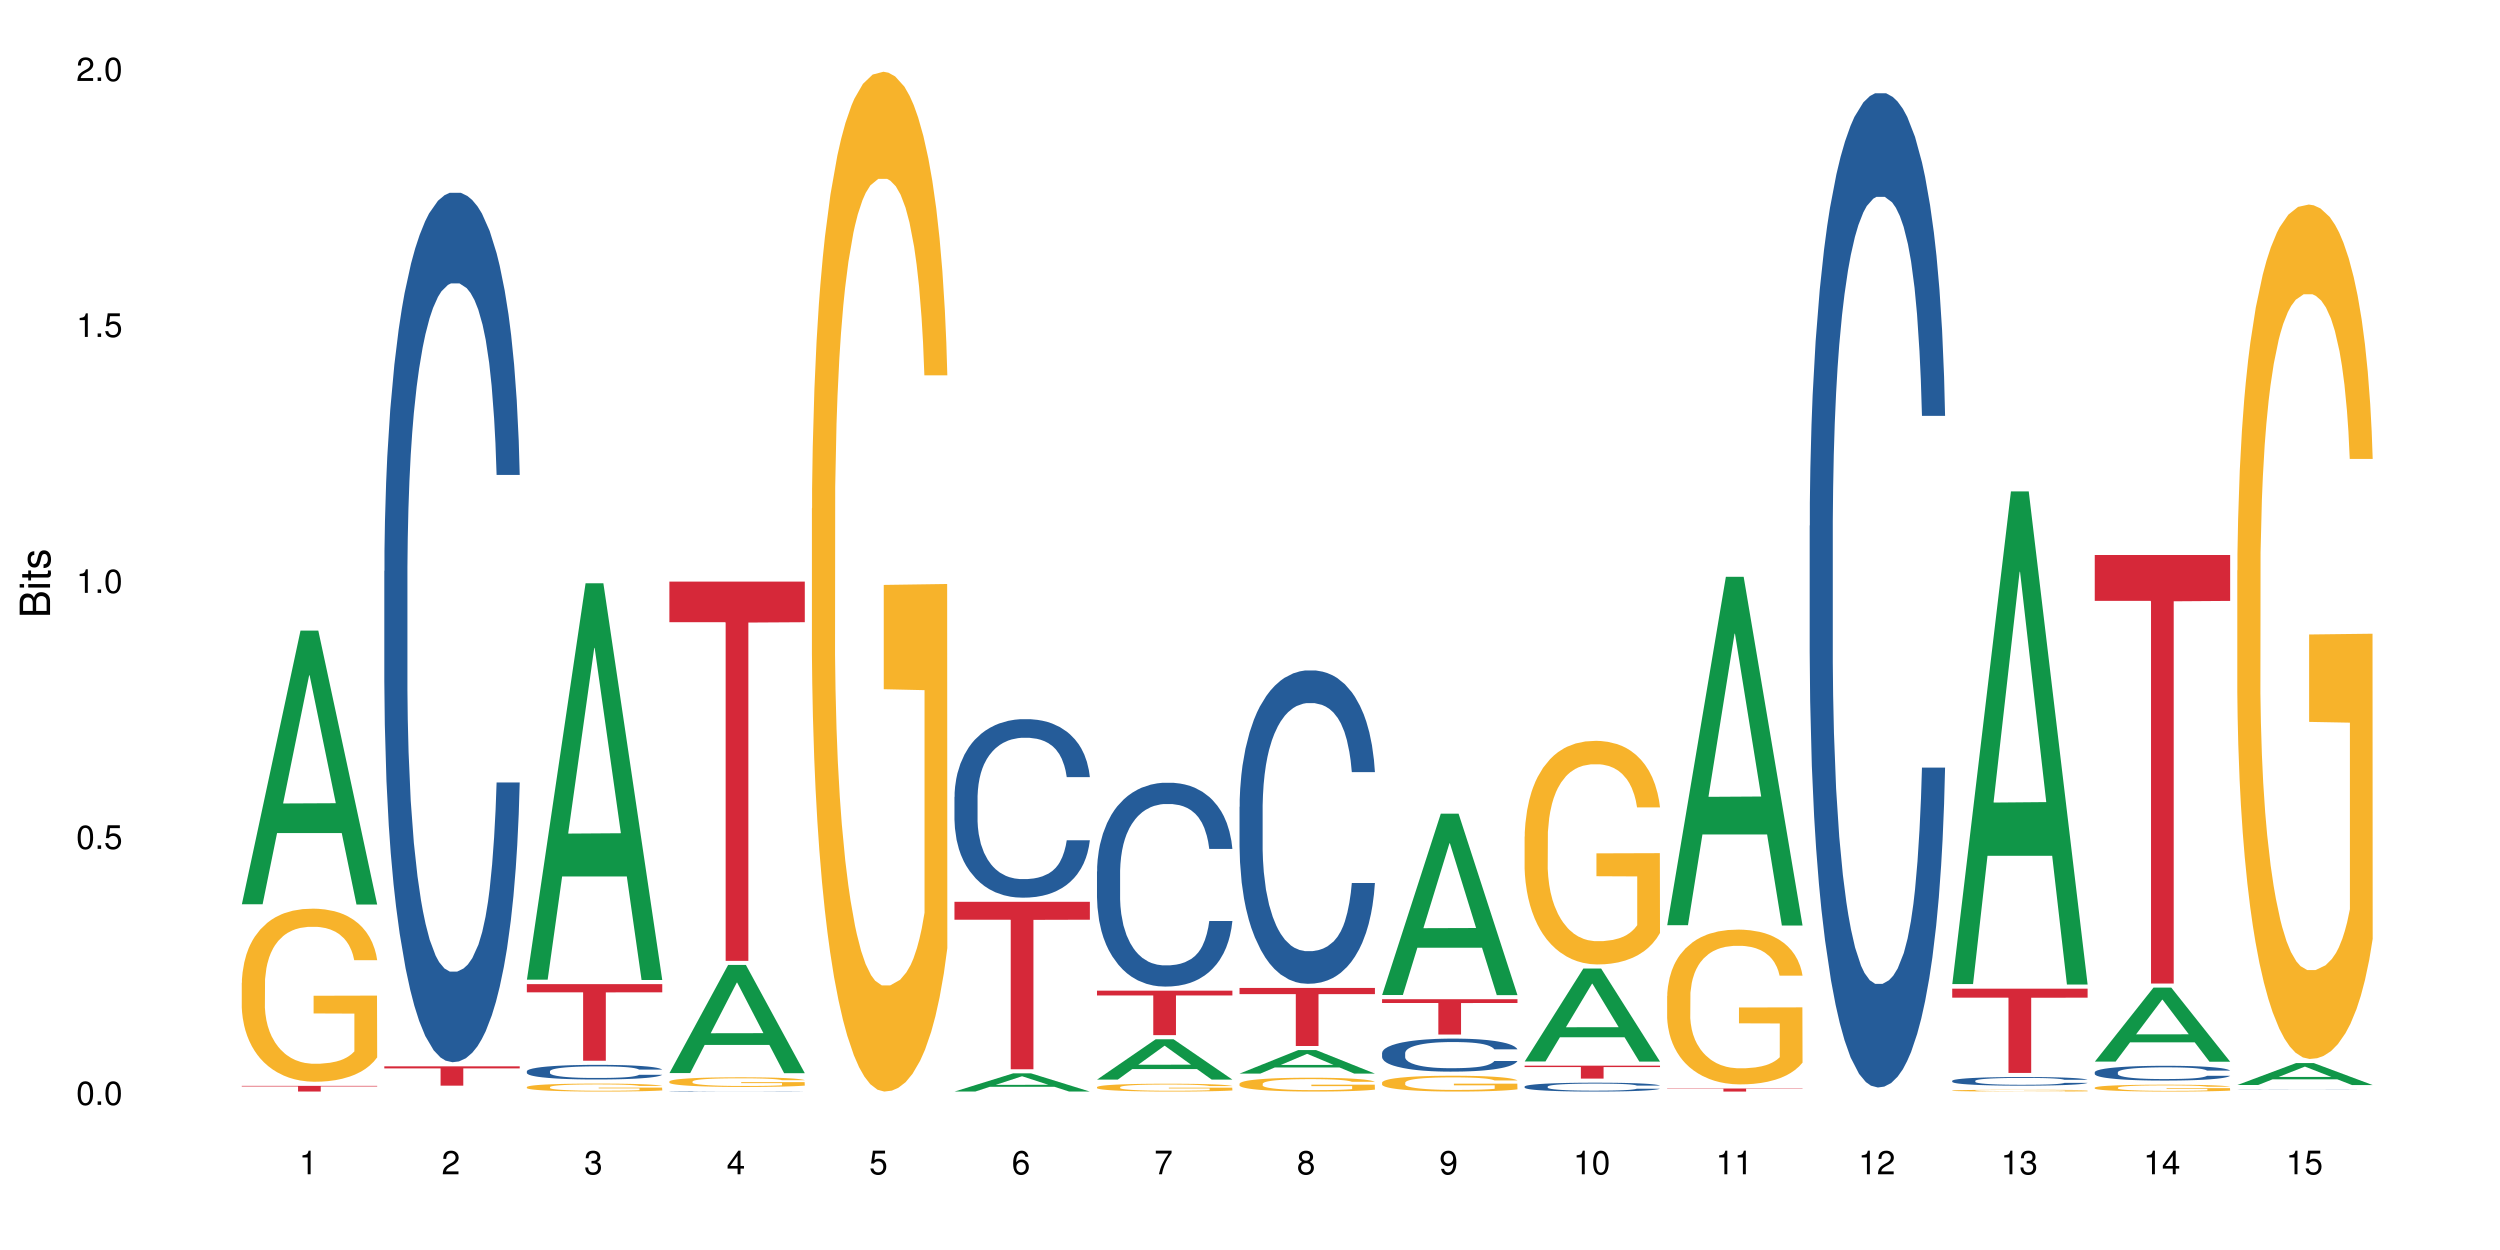<?xml version="1.0" encoding="UTF-8"?>
<svg xmlns="http://www.w3.org/2000/svg" xmlns:xlink="http://www.w3.org/1999/xlink" width="720pt" height="360pt" viewBox="0 0 720 360" version="1.1">
<defs>
<g>
<symbol overflow="visible" id="glyph0-0">
<path style="stroke:none;" d=""/>
</symbol>
<symbol overflow="visible" id="glyph0-1">
<path style="stroke:none;" d="M 2.641 -6.797 C 2 -6.797 1.422 -6.531 1.078 -6.047 C 0.641 -5.453 0.406 -4.547 0.406 -3.297 C 0.406 -1 1.188 0.219 2.641 0.219 C 4.078 0.219 4.859 -1 4.859 -3.234 C 4.859 -4.562 4.656 -5.438 4.203 -6.047 C 3.844 -6.531 3.281 -6.797 2.641 -6.797 Z M 2.641 -6.047 C 3.547 -6.047 4 -5.125 4 -3.312 C 4 -1.375 3.562 -0.484 2.625 -0.484 C 1.734 -0.484 1.281 -1.422 1.281 -3.281 C 1.281 -5.141 1.734 -6.047 2.641 -6.047 Z M 2.641 -6.047 "/>
</symbol>
<symbol overflow="visible" id="glyph0-2">
<path style="stroke:none;" d="M 1.828 -1 L 0.828 -1 L 0.828 0 L 1.828 0 Z M 1.828 -1 "/>
</symbol>
<symbol overflow="visible" id="glyph0-3">
<path style="stroke:none;" d="M 4.562 -6.797 L 1.062 -6.797 L 0.547 -3.094 L 1.328 -3.094 C 1.719 -3.562 2.047 -3.734 2.578 -3.734 C 3.484 -3.734 4.062 -3.109 4.062 -2.094 C 4.062 -1.125 3.484 -0.531 2.578 -0.531 C 1.828 -0.531 1.375 -0.906 1.188 -1.672 L 0.328 -1.672 C 0.453 -1.109 0.547 -0.844 0.75 -0.594 C 1.125 -0.078 1.828 0.219 2.594 0.219 C 3.969 0.219 4.922 -0.781 4.922 -2.219 C 4.922 -3.562 4.031 -4.484 2.719 -4.484 C 2.25 -4.484 1.859 -4.359 1.469 -4.062 L 1.734 -5.969 L 4.562 -5.969 Z M 4.562 -6.797 "/>
</symbol>
<symbol overflow="visible" id="glyph0-4">
<path style="stroke:none;" d="M 2.484 -4.844 L 2.484 0 L 3.328 0 L 3.328 -6.797 L 2.766 -6.797 C 2.469 -5.75 2.281 -5.609 0.984 -5.453 L 0.984 -4.844 Z M 2.484 -4.844 "/>
</symbol>
<symbol overflow="visible" id="glyph0-5">
<path style="stroke:none;" d="M 4.859 -0.828 L 1.281 -0.828 C 1.359 -1.391 1.672 -1.75 2.5 -2.234 L 3.469 -2.75 C 4.406 -3.266 4.906 -3.969 4.906 -4.812 C 4.906 -5.375 4.672 -5.906 4.266 -6.266 C 3.859 -6.625 3.375 -6.797 2.719 -6.797 C 1.859 -6.797 1.219 -6.5 0.844 -5.922 C 0.609 -5.562 0.5 -5.125 0.484 -4.438 L 1.328 -4.438 C 1.359 -4.906 1.406 -5.188 1.531 -5.406 C 1.75 -5.812 2.188 -6.062 2.703 -6.062 C 3.469 -6.062 4.031 -5.516 4.031 -4.781 C 4.031 -4.25 3.719 -3.797 3.125 -3.438 L 2.234 -2.938 C 0.812 -2.141 0.406 -1.5 0.328 0 L 4.859 0 Z M 4.859 -0.828 "/>
</symbol>
<symbol overflow="visible" id="glyph0-6">
<path style="stroke:none;" d="M 2.125 -3.125 L 2.578 -3.125 C 3.516 -3.125 3.984 -2.703 3.984 -1.891 C 3.984 -1.031 3.469 -0.531 2.578 -0.531 C 1.656 -0.531 1.203 -0.984 1.156 -1.969 L 0.312 -1.969 C 0.344 -1.422 0.438 -1.078 0.609 -0.766 C 0.953 -0.109 1.625 0.219 2.547 0.219 C 3.953 0.219 4.859 -0.609 4.859 -1.906 C 4.859 -2.766 4.516 -3.25 3.703 -3.516 C 4.344 -3.766 4.656 -4.25 4.656 -4.938 C 4.656 -6.109 3.875 -6.797 2.578 -6.797 C 1.203 -6.797 0.484 -6.047 0.453 -4.609 L 1.297 -4.609 C 1.312 -5.016 1.344 -5.25 1.453 -5.453 C 1.641 -5.828 2.062 -6.062 2.594 -6.062 C 3.344 -6.062 3.797 -5.625 3.797 -4.906 C 3.797 -4.422 3.609 -4.141 3.25 -3.984 C 3.016 -3.891 2.719 -3.844 2.125 -3.844 Z M 2.125 -3.125 "/>
</symbol>
<symbol overflow="visible" id="glyph0-7">
<path style="stroke:none;" d="M 3.141 -1.625 L 3.141 0 L 3.984 0 L 3.984 -1.625 L 4.984 -1.625 L 4.984 -2.391 L 3.984 -2.391 L 3.984 -6.797 L 3.359 -6.797 L 0.266 -2.516 L 0.266 -1.625 Z M 3.141 -2.391 L 1 -2.391 L 3.141 -5.359 Z M 3.141 -2.391 "/>
</symbol>
<symbol overflow="visible" id="glyph0-8">
<path style="stroke:none;" d="M 4.781 -5.031 C 4.609 -6.141 3.891 -6.797 2.844 -6.797 C 2.094 -6.797 1.422 -6.438 1.031 -5.828 C 0.609 -5.172 0.406 -4.344 0.406 -3.094 C 0.406 -1.953 0.578 -1.234 0.984 -0.625 C 1.359 -0.078 1.953 0.219 2.703 0.219 C 3.984 0.219 4.922 -0.734 4.922 -2.078 C 4.922 -3.344 4.062 -4.234 2.844 -4.234 C 2.172 -4.234 1.641 -3.969 1.281 -3.469 C 1.281 -5.125 1.828 -6.047 2.797 -6.047 C 3.391 -6.047 3.797 -5.672 3.938 -5.031 Z M 2.734 -3.484 C 3.547 -3.484 4.062 -2.922 4.062 -2 C 4.062 -1.156 3.484 -0.531 2.703 -0.531 C 1.922 -0.531 1.328 -1.188 1.328 -2.047 C 1.328 -2.891 1.906 -3.484 2.734 -3.484 Z M 2.734 -3.484 "/>
</symbol>
<symbol overflow="visible" id="glyph0-9">
<path style="stroke:none;" d="M 4.984 -6.797 L 0.438 -6.797 L 0.438 -5.969 L 4.109 -5.969 C 2.5 -3.656 1.828 -2.234 1.328 0 L 2.219 0 C 2.594 -2.172 3.453 -4.047 4.984 -6.094 Z M 4.984 -6.797 "/>
</symbol>
<symbol overflow="visible" id="glyph0-10">
<path style="stroke:none;" d="M 3.75 -3.578 C 4.453 -4 4.688 -4.344 4.688 -4.984 C 4.688 -6.047 3.844 -6.797 2.641 -6.797 C 1.438 -6.797 0.594 -6.047 0.594 -4.984 C 0.594 -4.359 0.828 -4.016 1.516 -3.578 C 0.734 -3.203 0.359 -2.641 0.359 -1.891 C 0.359 -0.641 1.297 0.219 2.641 0.219 C 3.984 0.219 4.922 -0.641 4.922 -1.875 C 4.922 -2.641 4.531 -3.203 3.75 -3.578 Z M 2.641 -6.047 C 3.359 -6.047 3.812 -5.625 3.812 -4.969 C 3.812 -4.344 3.344 -3.922 2.641 -3.922 C 1.922 -3.922 1.453 -4.344 1.453 -4.984 C 1.453 -5.625 1.922 -6.047 2.641 -6.047 Z M 2.641 -3.203 C 3.484 -3.203 4.062 -2.672 4.062 -1.875 C 4.062 -1.062 3.484 -0.531 2.625 -0.531 C 1.797 -0.531 1.219 -1.078 1.219 -1.875 C 1.219 -2.672 1.797 -3.203 2.641 -3.203 Z M 2.641 -3.203 "/>
</symbol>
<symbol overflow="visible" id="glyph0-11">
<path style="stroke:none;" d="M 0.516 -1.547 C 0.672 -0.438 1.406 0.219 2.438 0.219 C 3.188 0.219 3.859 -0.141 4.266 -0.75 C 4.688 -1.406 4.891 -2.25 4.891 -3.484 C 4.891 -4.625 4.703 -5.359 4.312 -5.953 C 3.938 -6.5 3.344 -6.797 2.594 -6.797 C 1.297 -6.797 0.359 -5.844 0.359 -4.516 C 0.359 -3.25 1.234 -2.344 2.453 -2.344 C 3.094 -2.344 3.562 -2.578 4.016 -3.109 C 4 -1.453 3.469 -0.531 2.5 -0.531 C 1.906 -0.531 1.484 -0.906 1.359 -1.547 Z M 2.578 -6.062 C 3.375 -6.062 3.969 -5.406 3.969 -4.531 C 3.969 -3.688 3.375 -3.094 2.547 -3.094 C 1.734 -3.094 1.234 -3.672 1.234 -4.578 C 1.234 -5.438 1.797 -6.062 2.578 -6.062 Z M 2.578 -6.062 "/>
</symbol>
<symbol overflow="visible" id="glyph1-0">
<path style="stroke:none;" d=""/>
</symbol>
<symbol overflow="visible" id="glyph1-1">
<path style="stroke:none;" d="M 0 -0.953 L 0 -4.891 C 0 -5.719 -0.234 -6.344 -0.734 -6.797 C -1.188 -7.234 -1.812 -7.469 -2.5 -7.469 C -3.547 -7.469 -4.188 -7 -4.625 -5.875 C -4.984 -6.672 -5.641 -7.094 -6.531 -7.094 C -7.156 -7.094 -7.734 -6.859 -8.141 -6.391 C -8.562 -5.938 -8.75 -5.344 -8.75 -4.5 L -8.75 -0.953 Z M -4.984 -2.062 L -7.766 -2.062 L -7.766 -4.219 C -7.766 -4.844 -7.688 -5.203 -7.453 -5.5 C -7.219 -5.812 -6.859 -5.969 -6.375 -5.969 C -5.906 -5.969 -5.531 -5.812 -5.297 -5.5 C -5.062 -5.203 -4.984 -4.844 -4.984 -4.219 Z M -0.984 -2.062 L -4 -2.062 L -4 -4.781 C -4 -5.328 -3.859 -5.688 -3.578 -5.953 C -3.297 -6.219 -2.922 -6.359 -2.484 -6.359 C -2.062 -6.359 -1.688 -6.219 -1.406 -5.953 C -1.109 -5.688 -0.984 -5.328 -0.984 -4.781 Z M -0.984 -2.062 "/>
</symbol>
<symbol overflow="visible" id="glyph1-2">
<path style="stroke:none;" d="M -6.281 -1.797 L -6.281 -0.797 L 0 -0.797 L 0 -1.797 Z M -8.75 -1.797 L -8.75 -0.797 L -7.484 -0.797 L -7.484 -1.797 Z M -8.75 -1.797 "/>
</symbol>
<symbol overflow="visible" id="glyph1-3">
<path style="stroke:none;" d="M -6.281 -3.047 L -6.281 -2.016 L -8.016 -2.016 L -8.016 -1.016 L -6.281 -1.016 L -6.281 -0.172 L -5.469 -0.172 L -5.469 -1.016 L -0.719 -1.016 C -0.078 -1.016 0.281 -1.453 0.281 -2.234 C 0.281 -2.469 0.25 -2.719 0.188 -3.047 L -0.641 -3.047 C -0.609 -2.922 -0.594 -2.766 -0.594 -2.562 C -0.594 -2.141 -0.719 -2.016 -1.156 -2.016 L -5.469 -2.016 L -5.469 -3.047 Z M -6.281 -3.047 "/>
</symbol>
<symbol overflow="visible" id="glyph1-4">
<path style="stroke:none;" d="M -4.531 -5.25 C -5.766 -5.25 -6.469 -4.422 -6.469 -2.969 C -6.469 -1.516 -5.719 -0.562 -4.547 -0.562 C -3.562 -0.562 -3.094 -1.062 -2.734 -2.562 L -2.516 -3.484 C -2.344 -4.188 -2.094 -4.469 -1.625 -4.469 C -1.047 -4.469 -0.641 -3.875 -0.641 -3 C -0.641 -2.453 -0.797 -2 -1.062 -1.75 C -1.25 -1.594 -1.422 -1.531 -1.875 -1.469 L -1.875 -0.406 C -0.422 -0.453 0.281 -1.266 0.281 -2.922 C 0.281 -4.5 -0.5 -5.516 -1.719 -5.516 C -2.656 -5.516 -3.172 -4.984 -3.469 -3.734 L -3.703 -2.766 C -3.891 -1.953 -4.156 -1.609 -4.594 -1.609 C -5.172 -1.609 -5.547 -2.125 -5.547 -2.938 C -5.547 -3.75 -5.203 -4.172 -4.531 -4.203 Z M -4.531 -5.25 "/>
</symbol>
</g>
</defs>
<g id="surface77367">
<rect x="0" y="0" width="720" height="360" style="fill:rgb(100%,100%,100%);fill-opacity:1;stroke:none;"/>
<path style=" stroke:none;fill-rule:nonzero;fill:rgb(6.275%,58.824%,28.235%);fill-opacity:1;" d="M 69.629 260.438 L 69.672 260.363 L 86.547 181.613 L 91.672 181.613 L 108.629 260.512 L 102.668 260.512 L 98.418 239.918 L 79.797 239.918 L 75.629 260.438 L 69.629 260.438 L 81.586 231.398 L 96.711 231.324 L 89.172 194.504 L 89.086 194.43 L 89.004 194.652 L 81.547 231.324 L 81.586 231.398 Z M 69.629 260.438 "/>
<path style=" stroke:none;fill-rule:nonzero;fill:rgb(96.863%,70.196%,16.863%);fill-opacity:1;" d="M 69.629 283.043 L 69.676 283 L 69.676 282.086 L 69.867 280.039 L 70.344 277.215 L 70.961 274.895 L 71.625 273.074 L 72.055 272.117 L 72.77 270.754 L 73.387 269.75 L 74.957 267.703 L 76.953 265.789 L 78.047 264.969 L 79.285 264.195 L 81.043 263.332 L 81.852 263.012 L 84.324 262.285 L 87.133 261.828 L 90.223 261.691 L 91.648 261.738 L 93.598 261.922 L 96.262 262.422 L 97.785 262.875 L 98.973 263.332 L 100.211 263.922 L 101.73 264.836 L 103.16 265.926 L 104.301 267.02 L 105.441 268.387 L 106.391 269.84 L 107.199 271.434 L 107.914 273.348 L 108.344 274.941 L 108.629 276.535 L 102.016 276.535 L 101.637 274.941 L 101.207 273.711 L 100.496 272.207 L 99.781 271.117 L 99.066 270.25 L 97.738 269.066 L 96.594 268.34 L 95.168 267.703 L 93.789 267.293 L 92.219 267.02 L 91.27 266.93 L 88.746 266.93 L 86.465 267.246 L 85.133 267.609 L 84.184 267.977 L 82.852 268.656 L 82.043 269.203 L 81.566 269.57 L 80.141 270.98 L 79.188 272.254 L 78.664 273.121 L 78 274.484 L 77.523 275.715 L 77 277.535 L 76.715 278.902 L 76.336 281.996 L 76.289 290.191 L 76.43 291.922 L 76.715 293.789 L 77.098 295.426 L 77.668 297.156 L 78.238 298.477 L 79.234 300.25 L 80.094 301.434 L 80.758 302.211 L 82.043 303.438 L 82.566 303.848 L 83.801 304.668 L 85.086 305.305 L 86.656 305.852 L 87.844 306.125 L 89.746 306.352 L 92.172 306.352 L 95.027 306.078 L 96.832 305.715 L 98.07 305.352 L 98.879 305.031 L 99.875 304.531 L 100.59 304.074 L 101.258 303.574 L 102.062 302.801 L 102.062 291.922 L 90.316 291.875 L 90.316 286.777 L 108.578 286.73 L 108.629 304.531 L 107.629 305.762 L 106.391 306.945 L 105.203 307.855 L 103.965 308.629 L 102.207 309.492 L 100.781 310.039 L 98.594 310.676 L 96.594 311.086 L 94.504 311.359 L 92.648 311.496 L 90.461 311.543 L 88.512 311.449 L 86.418 311.176 L 84.754 310.812 L 83.23 310.359 L 81.711 309.766 L 79.809 308.809 L 78.57 308.035 L 77.285 307.082 L 76.004 305.941 L 74.859 304.715 L 74.102 303.758 L 73.34 302.664 L 72.531 301.301 L 71.77 299.75 L 71.199 298.34 L 70.676 296.746 L 70.297 295.246 L 69.914 293.195 L 69.723 291.559 L 69.629 290.145 Z M 69.629 283.043 "/>
<path style=" stroke:none;fill-rule:nonzero;fill:rgb(83.922%,15.686%,22.353%);fill-opacity:1;" d="M 69.629 312.723 L 108.629 312.723 L 108.629 312.898 L 92.375 312.898 L 92.375 314.371 L 85.836 314.371 L 85.836 312.902 L 85.742 312.898 L 69.629 312.898 Z M 69.629 312.723 "/>
<path style=" stroke:none;fill-rule:nonzero;fill:rgb(14.51%,36.078%,60%);fill-opacity:1;" d="M 110.68 164.469 L 110.727 164.242 L 110.727 158.746 L 110.871 150.051 L 111.203 139.062 L 111.535 131.512 L 112.391 118.008 L 113.582 104.961 L 114.816 94.887 L 115.723 88.938 L 116.531 84.359 L 118.383 75.891 L 119.574 71.543 L 120.859 67.652 L 122.426 63.762 L 123.57 61.473 L 126.137 57.809 L 128.039 56.207 L 129.512 55.52 L 132.699 55.52 L 134.602 56.438 L 135.98 57.578 L 137.504 59.41 L 138.789 61.473 L 141.023 66.508 L 143.02 72.914 L 143.922 76.578 L 145.352 83.672 L 146.445 90.539 L 147.207 96.492 L 148.062 104.961 L 148.82 115.258 L 149.395 126.934 L 149.68 136.773 L 143.02 136.773 L 142.688 127.617 L 142.305 120.523 L 141.594 111.141 L 140.879 104.5 L 139.883 97.863 L 138.977 93.516 L 137.742 89.168 L 136.648 86.418 L 135.504 84.359 L 134.41 82.988 L 132.32 81.613 L 129.895 81.613 L 128.988 82.07 L 127.137 83.902 L 126.137 85.504 L 124.711 88.707 L 123.711 91.684 L 122.523 96.262 L 121.715 100.152 L 120.715 106.105 L 120 111.367 L 119.191 118.922 L 118.719 124.645 L 118.289 131.051 L 117.91 138.605 L 117.625 146.617 L 117.434 155.086 L 117.34 163.324 L 117.34 198.801 L 117.434 207.043 L 117.672 216.656 L 118.289 230.617 L 119.191 242.75 L 120.238 252.363 L 121.238 259.23 L 121.809 262.434 L 122.57 266.094 L 123.758 270.672 L 125.473 275.25 L 126.469 277.082 L 127.992 278.914 L 129.562 279.828 L 131.652 279.828 L 133.508 278.914 L 134.746 277.77 L 136.027 275.938 L 137.789 272.047 L 138.883 268.383 L 139.832 264.035 L 140.547 259.688 L 141.023 256.023 L 141.734 248.93 L 142.305 241.148 L 142.734 233.137 L 143.02 225.352 L 149.68 225.352 L 149.395 234.508 L 148.965 243.434 L 148.535 250.074 L 147.871 258.086 L 147.109 265.18 L 146.016 273.191 L 145.113 278.453 L 143.922 284.176 L 142.828 288.527 L 141.641 292.418 L 139.883 296.996 L 138.738 299.285 L 137.504 301.344 L 136.027 303.176 L 134.176 304.777 L 132.176 305.691 L 130.32 305.922 L 128.324 305.465 L 126.852 304.547 L 124.898 302.488 L 122.473 298.367 L 120.715 294.02 L 119.336 289.672 L 118.148 285.094 L 116.816 278.914 L 115.102 268.84 L 114.059 261.059 L 113.344 254.652 L 112.535 245.723 L 111.965 237.715 L 111.297 224.895 L 110.824 208.645 L 110.68 196.055 Z M 110.68 164.469 "/>
<path style=" stroke:none;fill-rule:nonzero;fill:rgb(83.922%,15.686%,22.353%);fill-opacity:1;" d="M 110.68 307.102 L 149.68 307.102 L 149.68 307.699 L 133.426 307.703 L 133.426 312.68 L 126.887 312.68 L 126.887 307.707 L 126.793 307.699 L 110.68 307.699 Z M 110.68 307.102 "/>
<path style=" stroke:none;fill-rule:nonzero;fill:rgb(6.275%,58.824%,28.235%);fill-opacity:1;" d="M 151.73 282.137 L 151.773 282.027 L 168.648 167.977 L 173.77 167.977 L 190.73 282.242 L 184.77 282.242 L 180.52 252.414 L 161.898 252.414 L 157.73 282.137 L 151.73 282.137 L 163.688 240.074 L 178.812 239.969 L 171.27 186.645 L 171.188 186.535 L 171.105 186.859 L 163.648 239.969 L 163.688 240.074 Z M 151.73 282.137 "/>
<path style=" stroke:none;fill-rule:nonzero;fill:rgb(14.51%,36.078%,60%);fill-opacity:1;" d="M 151.73 308.512 L 151.777 308.508 L 151.777 308.418 L 151.922 308.27 L 152.254 308.086 L 152.586 307.957 L 153.441 307.73 L 154.633 307.512 L 155.867 307.34 L 156.773 307.242 L 157.582 307.164 L 159.434 307.023 L 160.625 306.949 L 161.91 306.883 L 163.477 306.816 L 164.617 306.777 L 167.188 306.719 L 169.09 306.691 L 170.562 306.68 L 173.75 306.68 L 175.652 306.695 L 177.031 306.715 L 178.555 306.746 L 179.84 306.777 L 182.074 306.863 L 184.07 306.973 L 184.973 307.035 L 186.402 307.152 L 187.496 307.27 L 188.254 307.367 L 189.113 307.512 L 189.871 307.684 L 190.445 307.883 L 190.73 308.047 L 184.07 308.047 L 183.738 307.895 L 183.355 307.773 L 182.645 307.613 L 181.93 307.504 L 180.934 307.391 L 180.027 307.32 L 178.793 307.246 L 177.699 307.199 L 176.555 307.164 L 175.461 307.141 L 173.371 307.117 L 170.945 307.117 L 170.039 307.125 L 168.188 307.156 L 167.188 307.184 L 165.762 307.238 L 164.762 307.289 L 163.574 307.363 L 162.766 307.43 L 161.766 307.531 L 161.051 307.617 L 160.242 307.746 L 159.77 307.844 L 159.34 307.949 L 158.961 308.078 L 158.676 308.211 L 158.484 308.355 L 158.391 308.492 L 158.391 309.09 L 158.484 309.23 L 158.723 309.391 L 159.34 309.625 L 160.242 309.832 L 161.289 309.992 L 162.289 310.109 L 162.859 310.16 L 163.621 310.223 L 164.809 310.301 L 166.52 310.379 L 167.52 310.41 L 169.043 310.438 L 170.613 310.453 L 172.703 310.453 L 174.559 310.438 L 175.797 310.422 L 177.078 310.391 L 178.84 310.324 L 179.934 310.262 L 180.883 310.188 L 181.598 310.117 L 182.074 310.055 L 182.785 309.934 L 183.355 309.805 L 183.785 309.668 L 184.07 309.539 L 190.73 309.539 L 190.445 309.691 L 190.016 309.844 L 189.586 309.953 L 188.922 310.09 L 188.16 310.207 L 187.066 310.344 L 186.164 310.434 L 184.973 310.527 L 183.879 310.602 L 182.691 310.668 L 180.934 310.742 L 179.789 310.781 L 178.555 310.816 L 177.078 310.848 L 175.227 310.875 L 173.227 310.891 L 171.371 310.895 L 169.375 310.887 L 167.902 310.871 L 165.949 310.836 L 163.523 310.766 L 161.766 310.695 L 160.387 310.621 L 159.199 310.543 L 157.867 310.438 L 156.152 310.27 L 155.105 310.141 L 154.395 310.031 L 153.586 309.879 L 153.016 309.746 L 152.348 309.531 L 151.875 309.258 L 151.73 309.043 Z M 151.73 308.512 "/>
<path style=" stroke:none;fill-rule:nonzero;fill:rgb(96.863%,70.196%,16.863%);fill-opacity:1;" d="M 151.73 313.059 L 151.777 313.055 L 151.777 313.012 L 151.969 312.918 L 152.445 312.789 L 153.062 312.684 L 153.727 312.598 L 154.156 312.555 L 154.871 312.492 L 155.488 312.445 L 157.059 312.352 L 159.055 312.262 L 160.148 312.227 L 161.387 312.188 L 163.145 312.148 L 163.953 312.133 L 166.426 312.102 L 169.23 312.078 L 172.324 312.074 L 173.75 312.074 L 175.699 312.086 L 178.363 312.105 L 179.887 312.129 L 181.074 312.148 L 182.312 312.176 L 183.832 312.219 L 185.258 312.27 L 186.402 312.32 L 187.543 312.383 L 188.492 312.449 L 189.301 312.523 L 190.016 312.609 L 190.445 312.684 L 190.73 312.758 L 184.117 312.758 L 183.738 312.684 L 183.309 312.629 L 182.598 312.559 L 181.883 312.508 L 181.168 312.469 L 179.84 312.414 L 178.695 312.379 L 177.27 312.352 L 175.891 312.332 L 174.32 312.32 L 173.371 312.316 L 170.848 312.316 L 168.566 312.328 L 167.234 312.348 L 166.285 312.363 L 164.953 312.395 L 164.145 312.418 L 163.668 312.438 L 162.242 312.5 L 161.289 312.559 L 160.766 312.602 L 160.102 312.664 L 159.625 312.719 L 159.102 312.805 L 158.816 312.867 L 158.438 313.008 L 158.391 313.387 L 158.531 313.465 L 158.816 313.551 L 159.199 313.629 L 159.77 313.707 L 160.34 313.77 L 161.336 313.852 L 162.195 313.906 L 162.859 313.941 L 164.145 313.996 L 164.668 314.016 L 165.902 314.055 L 167.188 314.082 L 168.758 314.109 L 169.945 314.121 L 171.848 314.133 L 174.273 314.133 L 177.129 314.117 L 178.934 314.102 L 180.172 314.086 L 180.98 314.07 L 181.977 314.047 L 182.691 314.027 L 183.355 314.004 L 184.164 313.969 L 184.164 313.465 L 172.418 313.465 L 172.418 313.23 L 190.68 313.227 L 190.73 314.047 L 189.73 314.105 L 188.492 314.16 L 187.305 314.199 L 186.066 314.238 L 184.309 314.277 L 182.883 314.301 L 180.695 314.332 L 178.695 314.352 L 176.605 314.363 L 174.75 314.367 L 172.562 314.371 L 170.613 314.367 L 168.52 314.355 L 166.855 314.336 L 165.332 314.316 L 163.812 314.289 L 161.91 314.246 L 160.672 314.211 L 159.387 314.164 L 158.105 314.113 L 156.961 314.055 L 156.203 314.012 L 155.441 313.961 L 154.633 313.898 L 153.871 313.828 L 153.301 313.762 L 152.777 313.688 L 152.398 313.621 L 152.016 313.523 L 151.824 313.449 L 151.73 313.383 Z M 151.73 313.059 "/>
<path style=" stroke:none;fill-rule:nonzero;fill:rgb(83.922%,15.686%,22.353%);fill-opacity:1;" d="M 151.73 283.422 L 190.73 283.422 L 190.73 285.785 L 174.477 285.805 L 174.477 305.5 L 167.938 305.5 L 167.938 285.828 L 167.84 285.785 L 151.73 285.785 Z M 151.73 283.422 "/>
<path style=" stroke:none;fill-rule:nonzero;fill:rgb(6.275%,58.824%,28.235%);fill-opacity:1;" d="M 192.781 309.051 L 192.824 309.02 L 209.695 277.906 L 214.82 277.906 L 231.781 309.078 L 225.82 309.078 L 221.57 300.941 L 202.949 300.941 L 198.781 309.051 L 192.781 309.051 L 204.738 297.574 L 219.863 297.547 L 212.32 283 L 212.238 282.969 L 212.156 283.059 L 204.699 297.547 L 204.738 297.574 Z M 192.781 309.051 "/>
<path style=" stroke:none;fill-rule:nonzero;fill:rgb(14.51%,36.078%,60%);fill-opacity:1;" d="M 192.781 314.289 L 192.828 314.289 L 192.828 314.285 L 192.973 314.281 L 193.305 314.273 L 193.637 314.27 L 194.492 314.262 L 195.684 314.254 L 196.918 314.25 L 197.824 314.246 L 198.633 314.242 L 200.484 314.238 L 201.676 314.238 L 202.957 314.234 L 204.527 314.23 L 208.238 314.23 L 210.141 314.227 L 218.082 314.227 L 219.605 314.23 L 220.887 314.23 L 223.125 314.234 L 225.121 314.238 L 226.023 314.238 L 227.453 314.242 L 228.547 314.246 L 229.305 314.25 L 230.164 314.254 L 230.922 314.262 L 231.496 314.27 L 231.781 314.273 L 225.121 314.273 L 224.789 314.27 L 224.406 314.266 L 223.695 314.258 L 222.98 314.254 L 221.984 314.25 L 221.078 314.25 L 219.844 314.246 L 218.75 314.246 L 217.605 314.242 L 209.238 314.242 L 208.238 314.246 L 205.812 314.246 L 204.625 314.25 L 203.816 314.254 L 202.816 314.258 L 202.102 314.258 L 201.293 314.262 L 200.82 314.266 L 200.391 314.27 L 200.012 314.273 L 199.727 314.281 L 199.535 314.285 L 199.441 314.289 L 199.441 314.309 L 199.535 314.312 L 199.773 314.32 L 200.391 314.328 L 201.293 314.336 L 202.34 314.34 L 203.34 314.344 L 203.91 314.348 L 204.672 314.348 L 205.859 314.352 L 207.57 314.352 L 208.57 314.355 L 216.848 314.355 L 218.129 314.352 L 219.891 314.352 L 220.984 314.348 L 221.934 314.348 L 222.648 314.344 L 223.125 314.344 L 223.836 314.34 L 224.406 314.332 L 224.836 314.328 L 225.121 314.324 L 231.781 314.324 L 231.496 314.328 L 231.066 314.336 L 230.637 314.34 L 229.973 314.344 L 229.211 314.348 L 228.117 314.352 L 227.215 314.355 L 226.023 314.359 L 224.93 314.359 L 223.742 314.363 L 221.984 314.367 L 218.129 314.367 L 216.277 314.371 L 208.953 314.371 L 207 314.367 L 204.574 314.367 L 202.816 314.363 L 201.438 314.363 L 200.25 314.359 L 198.918 314.355 L 197.203 314.348 L 196.156 314.344 L 195.445 314.34 L 194.637 314.336 L 194.066 314.332 L 193.398 314.324 L 192.926 314.316 L 192.781 314.309 Z M 192.781 314.289 "/>
<path style=" stroke:none;fill-rule:nonzero;fill:rgb(96.863%,70.196%,16.863%);fill-opacity:1;" d="M 192.781 311.453 L 192.828 311.449 L 192.828 311.398 L 193.02 311.285 L 193.496 311.129 L 194.113 310.996 L 194.777 310.895 L 195.207 310.84 L 195.922 310.766 L 196.539 310.711 L 198.109 310.594 L 200.105 310.488 L 201.199 310.441 L 202.438 310.398 L 204.195 310.352 L 205.004 310.332 L 207.477 310.293 L 210.281 310.266 L 213.375 310.258 L 214.801 310.262 L 216.75 310.27 L 219.414 310.301 L 220.938 310.324 L 222.125 310.352 L 223.363 310.383 L 224.883 310.434 L 226.309 310.496 L 227.453 310.555 L 228.594 310.633 L 229.543 310.715 L 230.352 310.805 L 231.066 310.91 L 231.496 311 L 231.781 311.09 L 225.168 311.09 L 224.789 311 L 224.359 310.93 L 223.648 310.848 L 222.934 310.785 L 222.219 310.738 L 220.887 310.672 L 219.746 310.629 L 218.32 310.594 L 216.941 310.57 L 215.371 310.555 L 214.422 310.551 L 211.898 310.551 L 209.617 310.57 L 208.285 310.59 L 207.336 310.609 L 206.004 310.648 L 205.195 310.68 L 204.719 310.699 L 203.293 310.777 L 202.34 310.848 L 201.816 310.898 L 201.152 310.973 L 200.676 311.043 L 200.152 311.145 L 199.867 311.223 L 199.488 311.395 L 199.441 311.852 L 199.582 311.949 L 199.867 312.055 L 200.25 312.145 L 200.82 312.242 L 201.391 312.316 L 202.387 312.414 L 203.246 312.48 L 203.91 312.527 L 205.195 312.594 L 205.719 312.617 L 206.953 312.664 L 208.238 312.699 L 209.809 312.73 L 210.996 312.746 L 212.898 312.758 L 215.324 312.758 L 218.18 312.742 L 219.984 312.723 L 221.223 312.703 L 222.031 312.684 L 223.027 312.656 L 223.742 312.629 L 224.406 312.602 L 225.215 312.559 L 225.215 311.949 L 213.469 311.949 L 213.469 311.66 L 231.73 311.66 L 231.781 312.656 L 230.781 312.723 L 229.543 312.789 L 228.355 312.84 L 227.117 312.883 L 225.359 312.934 L 223.934 312.965 L 221.746 313 L 219.746 313.023 L 217.656 313.039 L 215.801 313.047 L 213.613 313.047 L 211.664 313.043 L 209.57 313.027 L 207.906 313.008 L 206.383 312.98 L 204.859 312.949 L 202.957 312.895 L 201.723 312.852 L 200.438 312.797 L 199.152 312.734 L 198.012 312.664 L 197.25 312.613 L 196.492 312.551 L 195.684 312.473 L 194.922 312.387 L 194.352 312.309 L 193.828 312.219 L 193.445 312.137 L 193.066 312.02 L 192.875 311.93 L 192.781 311.852 Z M 192.781 311.453 "/>
<path style=" stroke:none;fill-rule:nonzero;fill:rgb(83.922%,15.686%,22.353%);fill-opacity:1;" d="M 192.781 167.504 L 231.781 167.504 L 231.781 179.195 L 215.527 179.297 L 215.527 276.727 L 208.988 276.727 L 208.988 179.398 L 208.891 179.195 L 192.781 179.195 Z M 192.781 167.504 "/>
<path style=" stroke:none;fill-rule:nonzero;fill:rgb(96.863%,70.196%,16.863%);fill-opacity:1;" d="M 233.832 146.461 L 233.879 146.191 L 233.879 140.828 L 234.07 128.758 L 234.547 112.129 L 235.164 98.449 L 235.828 87.719 L 236.258 82.086 L 236.973 74.039 L 237.59 68.141 L 239.16 56.07 L 241.156 44.805 L 242.25 39.977 L 243.488 35.414 L 245.246 30.32 L 246.055 28.441 L 248.527 24.148 L 251.332 21.469 L 254.426 20.664 L 255.852 20.93 L 257.801 22.004 L 260.465 24.953 L 261.988 27.637 L 263.176 30.32 L 264.414 33.805 L 265.934 39.172 L 267.359 45.609 L 268.504 52.047 L 269.645 60.094 L 270.594 68.676 L 271.402 78.062 L 272.117 89.328 L 272.543 98.715 L 272.832 108.105 L 266.219 108.105 L 265.84 98.715 L 265.41 91.477 L 264.699 82.625 L 263.984 76.188 L 263.27 71.09 L 261.938 64.117 L 260.797 59.824 L 259.371 56.07 L 257.992 53.656 L 256.422 52.047 L 255.473 51.508 L 252.949 51.508 L 250.668 53.387 L 249.336 55.531 L 248.387 57.68 L 247.055 61.703 L 246.246 64.922 L 245.77 67.066 L 244.344 75.383 L 243.391 82.891 L 242.867 87.988 L 242.203 96.035 L 241.727 103.277 L 241.203 114.004 L 240.918 122.051 L 240.539 140.293 L 240.492 188.574 L 240.633 198.766 L 240.918 209.762 L 241.297 219.418 L 241.871 229.609 L 242.441 237.391 L 243.438 247.852 L 244.297 254.824 L 244.961 259.383 L 246.246 266.625 L 246.77 269.039 L 248.004 273.867 L 249.289 277.625 L 250.859 280.844 L 252.047 282.453 L 253.949 283.793 L 256.375 283.793 L 259.227 282.184 L 261.035 280.039 L 262.273 277.891 L 263.082 276.016 L 264.078 273.062 L 264.793 270.383 L 265.457 267.43 L 266.266 262.871 L 266.266 198.766 L 254.52 198.496 L 254.52 168.457 L 272.781 168.188 L 272.832 273.062 L 271.832 280.305 L 270.594 287.281 L 269.406 292.645 L 268.168 297.203 L 266.41 302.301 L 264.984 305.52 L 262.797 309.273 L 260.797 311.688 L 258.707 313.297 L 256.852 314.102 L 254.664 314.371 L 252.711 313.836 L 250.621 312.227 L 248.957 310.078 L 247.434 307.398 L 245.91 303.91 L 244.008 298.277 L 242.773 293.719 L 241.488 288.086 L 240.203 281.379 L 239.062 274.137 L 238.301 268.504 L 237.543 262.066 L 236.734 254.02 L 235.973 244.898 L 235.402 236.586 L 234.879 227.195 L 234.496 218.344 L 234.117 206.277 L 233.926 196.621 L 233.832 188.305 Z M 233.832 146.461 "/>
<path style=" stroke:none;fill-rule:nonzero;fill:rgb(6.275%,58.824%,28.235%);fill-opacity:1;" d="M 274.883 314.367 L 274.926 314.359 L 291.797 309.121 L 296.922 309.121 L 313.883 314.371 L 307.922 314.371 L 303.672 313 L 285.051 313 L 280.883 314.367 L 274.883 314.367 L 286.84 312.434 L 301.965 312.43 L 294.422 309.98 L 294.34 309.973 L 294.258 309.988 L 286.801 312.43 L 286.84 312.434 Z M 274.883 314.367 "/>
<path style=" stroke:none;fill-rule:nonzero;fill:rgb(14.51%,36.078%,60%);fill-opacity:1;" d="M 274.883 229.5 L 274.93 229.453 L 274.93 228.324 L 275.074 226.539 L 275.406 224.285 L 275.738 222.734 L 276.594 219.961 L 277.785 217.285 L 279.02 215.219 L 279.926 213.996 L 280.734 213.055 L 282.586 211.316 L 283.777 210.426 L 285.059 209.625 L 286.629 208.828 L 287.77 208.359 L 290.34 207.605 L 292.242 207.277 L 293.715 207.137 L 296.902 207.137 L 298.805 207.324 L 300.184 207.559 L 301.707 207.934 L 302.988 208.359 L 305.227 209.391 L 307.223 210.707 L 308.125 211.457 L 309.555 212.914 L 310.648 214.324 L 311.406 215.547 L 312.266 217.285 L 313.023 219.398 L 313.594 221.793 L 313.883 223.816 L 307.223 223.816 L 306.891 221.934 L 306.508 220.48 L 305.797 218.551 L 305.082 217.191 L 304.082 215.828 L 303.18 214.934 L 301.945 214.043 L 300.852 213.48 L 299.707 213.055 L 298.613 212.773 L 296.523 212.492 L 294.098 212.492 L 293.191 212.586 L 291.34 212.961 L 290.34 213.289 L 288.914 213.949 L 287.914 214.559 L 286.727 215.5 L 285.918 216.297 L 284.918 217.52 L 284.203 218.602 L 283.395 220.148 L 282.922 221.324 L 282.492 222.641 L 282.113 224.191 L 281.828 225.836 L 281.637 227.574 L 281.539 229.266 L 281.539 236.547 L 281.637 238.238 L 281.875 240.211 L 282.492 243.078 L 283.395 245.566 L 284.441 247.539 L 285.441 248.949 L 286.012 249.609 L 286.773 250.359 L 287.961 251.301 L 289.672 252.238 L 290.672 252.613 L 292.195 252.992 L 293.762 253.18 L 295.855 253.18 L 297.711 252.992 L 298.949 252.754 L 300.23 252.379 L 301.992 251.582 L 303.086 250.828 L 304.035 249.938 L 304.75 249.043 L 305.227 248.293 L 305.938 246.836 L 306.508 245.238 L 306.938 243.594 L 307.223 241.996 L 313.883 241.996 L 313.594 243.875 L 313.168 245.707 L 312.738 247.07 L 312.074 248.715 L 311.312 250.172 L 310.219 251.816 L 309.316 252.895 L 308.125 254.07 L 307.031 254.965 L 305.844 255.762 L 304.082 256.703 L 302.941 257.172 L 301.707 257.594 L 300.23 257.969 L 298.375 258.301 L 296.379 258.488 L 294.523 258.535 L 292.527 258.441 L 291.051 258.254 L 289.102 257.828 L 286.676 256.984 L 284.918 256.09 L 283.539 255.199 L 282.348 254.258 L 281.02 252.992 L 279.305 250.922 L 278.258 249.324 L 277.547 248.012 L 276.738 246.18 L 276.168 244.535 L 275.5 241.902 L 275.027 238.566 L 274.883 235.984 Z M 274.883 229.5 "/>
<path style=" stroke:none;fill-rule:nonzero;fill:rgb(83.922%,15.686%,22.353%);fill-opacity:1;" d="M 274.883 259.715 L 313.883 259.715 L 313.883 264.875 L 297.629 264.922 L 297.629 307.941 L 291.09 307.941 L 291.09 264.969 L 290.992 264.875 L 274.883 264.875 Z M 274.883 259.715 "/>
<path style=" stroke:none;fill-rule:nonzero;fill:rgb(6.275%,58.824%,28.235%);fill-opacity:1;" d="M 315.934 310.918 L 315.977 310.91 L 332.848 299.301 L 337.973 299.301 L 354.93 310.93 L 348.973 310.93 L 344.723 307.895 L 326.102 307.895 L 321.934 310.918 L 315.934 310.918 L 327.891 306.641 L 343.016 306.629 L 335.473 301.199 L 335.391 301.191 L 335.309 301.223 L 327.848 306.629 L 327.891 306.641 Z M 315.934 310.918 "/>
<path style=" stroke:none;fill-rule:nonzero;fill:rgb(14.51%,36.078%,60%);fill-opacity:1;" d="M 315.934 250.984 L 315.98 250.93 L 315.98 249.645 L 316.125 247.605 L 316.457 245.027 L 316.789 243.258 L 317.645 240.094 L 318.836 237.035 L 320.07 234.676 L 320.977 233.277 L 321.781 232.207 L 323.637 230.223 L 324.828 229.203 L 326.109 228.289 L 327.68 227.379 L 328.82 226.84 L 331.391 225.98 L 333.293 225.605 L 334.766 225.445 L 337.953 225.445 L 339.855 225.66 L 341.234 225.93 L 342.758 226.359 L 344.039 226.84 L 346.277 228.02 L 348.273 229.523 L 349.176 230.383 L 350.605 232.047 L 351.699 233.656 L 352.457 235.051 L 353.316 237.035 L 354.074 239.449 L 354.645 242.184 L 354.93 244.492 L 348.273 244.492 L 347.941 242.348 L 347.559 240.684 L 346.848 238.484 L 346.133 236.926 L 345.133 235.371 L 344.23 234.352 L 342.996 233.332 L 341.902 232.688 L 340.758 232.207 L 339.664 231.883 L 337.574 231.562 L 335.148 231.562 L 334.242 231.668 L 332.391 232.098 L 331.391 232.473 L 329.965 233.227 L 328.965 233.922 L 327.777 234.996 L 326.969 235.906 L 325.969 237.305 L 325.254 238.535 L 324.445 240.309 L 323.973 241.648 L 323.543 243.152 L 323.164 244.922 L 322.879 246.801 L 322.688 248.785 L 322.59 250.715 L 322.59 259.031 L 322.688 260.965 L 322.926 263.215 L 323.543 266.488 L 324.445 269.332 L 325.492 271.586 L 326.492 273.195 L 327.062 273.945 L 327.824 274.805 L 329.012 275.879 L 330.723 276.953 L 331.723 277.379 L 333.246 277.809 L 334.812 278.023 L 336.906 278.023 L 338.762 277.809 L 340 277.543 L 341.281 277.113 L 343.043 276.199 L 344.137 275.344 L 345.086 274.324 L 345.801 273.305 L 346.277 272.445 L 346.988 270.781 L 347.559 268.957 L 347.988 267.078 L 348.273 265.254 L 354.93 265.254 L 354.645 267.402 L 354.219 269.492 L 353.789 271.051 L 353.125 272.926 L 352.363 274.59 L 351.27 276.469 L 350.367 277.703 L 349.176 279.043 L 348.082 280.062 L 346.895 280.977 L 345.133 282.047 L 343.992 282.586 L 342.758 283.066 L 341.281 283.496 L 339.426 283.871 L 337.43 284.086 L 335.574 284.141 L 333.578 284.035 L 332.102 283.82 L 330.152 283.336 L 327.727 282.371 L 325.969 281.352 L 324.59 280.332 L 323.398 279.258 L 322.07 277.809 L 320.355 275.449 L 319.309 273.625 L 318.598 272.121 L 317.789 270.031 L 317.219 268.152 L 316.551 265.148 L 316.074 261.34 L 315.934 258.387 Z M 315.934 250.984 "/>
<path style=" stroke:none;fill-rule:nonzero;fill:rgb(96.863%,70.196%,16.863%);fill-opacity:1;" d="M 315.934 313.078 L 315.98 313.078 L 315.98 313.035 L 316.172 312.941 L 316.648 312.812 L 317.266 312.707 L 317.93 312.625 L 318.359 312.582 L 319.074 312.52 L 319.691 312.477 L 321.262 312.383 L 323.258 312.297 L 324.352 312.258 L 325.586 312.223 L 327.348 312.184 L 328.156 312.168 L 330.629 312.137 L 333.434 312.117 L 336.527 312.109 L 337.953 312.113 L 339.902 312.121 L 342.566 312.145 L 344.09 312.164 L 345.277 312.184 L 346.516 312.211 L 348.035 312.254 L 349.461 312.301 L 350.605 312.352 L 351.746 312.414 L 352.695 312.48 L 353.504 312.551 L 354.219 312.637 L 354.645 312.711 L 354.93 312.781 L 348.32 312.781 L 347.941 312.711 L 347.512 312.656 L 346.801 312.586 L 346.086 312.539 L 345.371 312.5 L 344.039 312.445 L 342.898 312.41 L 341.473 312.383 L 340.094 312.363 L 338.523 312.352 L 337.574 312.348 L 335.051 312.348 L 332.77 312.363 L 331.438 312.379 L 330.488 312.395 L 329.156 312.426 L 328.348 312.449 L 327.871 312.469 L 326.445 312.531 L 325.492 312.59 L 324.969 312.629 L 324.305 312.691 L 323.828 312.746 L 323.305 312.828 L 323.02 312.891 L 322.641 313.031 L 322.59 313.402 L 322.734 313.48 L 323.02 313.566 L 323.398 313.641 L 323.973 313.719 L 324.543 313.777 L 325.539 313.859 L 326.395 313.914 L 327.062 313.949 L 328.348 314.004 L 328.871 314.023 L 330.105 314.059 L 331.391 314.086 L 332.961 314.113 L 334.148 314.125 L 336.051 314.137 L 338.477 314.137 L 341.328 314.121 L 343.137 314.105 L 344.375 314.09 L 345.184 314.074 L 346.18 314.051 L 346.895 314.031 L 347.559 314.008 L 348.367 313.973 L 348.367 313.48 L 336.621 313.48 L 336.621 313.246 L 354.883 313.246 L 354.93 314.051 L 353.934 314.109 L 352.695 314.164 L 351.508 314.203 L 350.27 314.238 L 348.512 314.277 L 347.086 314.301 L 344.898 314.332 L 342.898 314.352 L 340.809 314.363 L 338.953 314.367 L 336.766 314.371 L 334.812 314.367 L 332.723 314.355 L 331.059 314.336 L 329.535 314.316 L 328.012 314.289 L 326.109 314.246 L 324.875 314.211 L 323.59 314.168 L 322.305 314.117 L 321.164 314.062 L 320.402 314.02 L 319.645 313.969 L 318.836 313.906 L 318.074 313.836 L 317.504 313.773 L 316.98 313.699 L 316.598 313.633 L 316.219 313.539 L 316.027 313.465 L 315.934 313.398 Z M 315.934 313.078 "/>
<path style=" stroke:none;fill-rule:nonzero;fill:rgb(83.922%,15.686%,22.353%);fill-opacity:1;" d="M 315.934 285.32 L 354.93 285.32 L 354.93 286.691 L 338.68 286.703 L 338.68 298.121 L 332.141 298.121 L 332.141 286.715 L 332.043 286.691 L 315.934 286.691 Z M 315.934 285.32 "/>
<path style=" stroke:none;fill-rule:nonzero;fill:rgb(6.275%,58.824%,28.235%);fill-opacity:1;" d="M 356.984 309.191 L 357.027 309.184 L 373.898 302.422 L 379.023 302.422 L 395.98 309.199 L 390.023 309.199 L 385.773 307.43 L 367.148 307.43 L 362.984 309.191 L 356.984 309.191 L 368.941 306.695 L 384.066 306.691 L 376.523 303.527 L 376.441 303.52 L 376.359 303.539 L 368.898 306.691 L 368.941 306.695 Z M 356.984 309.191 "/>
<path style=" stroke:none;fill-rule:nonzero;fill:rgb(14.51%,36.078%,60%);fill-opacity:1;" d="M 356.984 232.363 L 357.031 232.281 L 357.031 230.301 L 357.176 227.168 L 357.508 223.207 L 357.84 220.488 L 358.695 215.621 L 359.887 210.918 L 361.121 207.289 L 362.023 205.145 L 362.832 203.496 L 364.688 200.445 L 365.879 198.879 L 367.16 197.477 L 368.73 196.074 L 369.871 195.246 L 372.441 193.93 L 374.344 193.352 L 375.816 193.102 L 379.004 193.102 L 380.906 193.434 L 382.285 193.848 L 383.809 194.504 L 385.09 195.246 L 387.328 197.062 L 389.324 199.371 L 390.227 200.691 L 391.656 203.25 L 392.75 205.723 L 393.508 207.867 L 394.367 210.918 L 395.125 214.629 L 395.695 218.836 L 395.98 222.383 L 389.324 222.383 L 388.992 219.086 L 388.609 216.527 L 387.898 213.145 L 387.184 210.754 L 386.184 208.363 L 385.281 206.797 L 384.047 205.227 L 382.953 204.238 L 381.809 203.496 L 380.715 203 L 378.625 202.508 L 376.199 202.508 L 375.293 202.672 L 373.438 203.332 L 372.441 203.91 L 371.016 205.062 L 370.016 206.137 L 368.828 207.785 L 368.02 209.188 L 367.02 211.332 L 366.305 213.23 L 365.496 215.949 L 365.023 218.012 L 364.594 220.32 L 364.215 223.043 L 363.926 225.93 L 363.738 228.98 L 363.641 231.953 L 363.641 244.734 L 363.738 247.703 L 363.977 251.168 L 364.594 256.199 L 365.496 260.57 L 366.543 264.035 L 367.543 266.512 L 368.113 267.664 L 368.875 268.984 L 370.062 270.633 L 371.773 272.285 L 372.773 272.945 L 374.297 273.605 L 375.863 273.934 L 377.957 273.934 L 379.812 273.605 L 381.047 273.191 L 382.332 272.531 L 384.094 271.129 L 385.188 269.809 L 386.137 268.242 L 386.852 266.676 L 387.328 265.355 L 388.039 262.797 L 388.609 259.996 L 389.039 257.109 L 389.324 254.305 L 395.98 254.305 L 395.695 257.602 L 395.27 260.82 L 394.84 263.211 L 394.176 266.098 L 393.414 268.656 L 392.32 271.543 L 391.418 273.438 L 390.227 275.5 L 389.133 277.066 L 387.945 278.469 L 386.184 280.121 L 385.043 280.945 L 383.809 281.688 L 382.332 282.348 L 380.477 282.926 L 378.48 283.254 L 376.625 283.336 L 374.629 283.172 L 373.152 282.84 L 371.203 282.098 L 368.777 280.613 L 367.02 279.047 L 365.641 277.48 L 364.449 275.832 L 363.121 273.605 L 361.406 269.973 L 360.359 267.172 L 359.648 264.859 L 358.84 261.645 L 358.27 258.758 L 357.602 254.137 L 357.125 248.281 L 356.984 243.746 Z M 356.984 232.363 "/>
<path style=" stroke:none;fill-rule:nonzero;fill:rgb(96.863%,70.196%,16.863%);fill-opacity:1;" d="M 356.984 312.09 L 357.031 312.086 L 357.031 312.012 L 357.223 311.848 L 357.699 311.621 L 358.316 311.434 L 358.98 311.289 L 359.41 311.211 L 360.121 311.102 L 360.742 311.023 L 362.312 310.859 L 364.309 310.707 L 365.402 310.641 L 366.637 310.578 L 368.398 310.508 L 369.207 310.484 L 371.68 310.426 L 374.484 310.391 L 377.578 310.379 L 379.004 310.383 L 380.953 310.395 L 383.617 310.438 L 385.141 310.473 L 386.328 310.508 L 387.562 310.555 L 389.086 310.629 L 390.512 310.719 L 391.656 310.805 L 392.797 310.914 L 393.746 311.031 L 394.555 311.156 L 395.27 311.312 L 395.695 311.438 L 395.98 311.566 L 389.371 311.566 L 388.992 311.438 L 388.562 311.34 L 387.852 311.219 L 387.137 311.133 L 386.422 311.062 L 385.09 310.969 L 383.949 310.91 L 382.523 310.859 L 381.145 310.828 L 379.574 310.805 L 378.625 310.797 L 376.102 310.797 L 373.82 310.824 L 372.488 310.852 L 371.535 310.883 L 370.207 310.938 L 369.398 310.98 L 368.922 311.008 L 367.496 311.121 L 366.543 311.223 L 366.02 311.293 L 365.355 311.402 L 364.879 311.5 L 364.355 311.648 L 364.07 311.758 L 363.691 312.004 L 363.641 312.66 L 363.785 312.801 L 364.07 312.949 L 364.449 313.078 L 365.023 313.219 L 365.594 313.324 L 366.59 313.465 L 367.445 313.562 L 368.113 313.625 L 369.398 313.723 L 369.922 313.754 L 371.156 313.82 L 372.441 313.871 L 374.012 313.914 L 375.199 313.938 L 377.102 313.953 L 379.527 313.953 L 382.379 313.934 L 384.188 313.902 L 385.426 313.875 L 386.234 313.848 L 387.23 313.809 L 387.945 313.773 L 388.609 313.734 L 389.418 313.672 L 389.418 312.801 L 377.672 312.797 L 377.672 312.387 L 395.934 312.383 L 395.98 313.809 L 394.984 313.906 L 393.746 314.004 L 392.559 314.074 L 391.32 314.137 L 389.562 314.207 L 388.137 314.25 L 385.949 314.301 L 383.949 314.336 L 381.855 314.355 L 380.004 314.367 L 377.816 314.371 L 375.863 314.363 L 373.773 314.34 L 372.109 314.312 L 370.586 314.277 L 369.062 314.227 L 367.16 314.152 L 365.926 314.09 L 364.641 314.012 L 363.355 313.922 L 362.215 313.824 L 361.453 313.746 L 360.695 313.66 L 359.887 313.551 L 359.125 313.426 L 358.555 313.312 L 358.031 313.188 L 357.648 313.066 L 357.27 312.902 L 357.078 312.77 L 356.984 312.656 Z M 356.984 312.09 "/>
<path style=" stroke:none;fill-rule:nonzero;fill:rgb(83.922%,15.686%,22.353%);fill-opacity:1;" d="M 356.984 284.516 L 395.98 284.516 L 395.98 286.305 L 379.73 286.32 L 379.73 301.242 L 373.191 301.242 L 373.191 286.336 L 373.094 286.305 L 356.984 286.305 Z M 356.984 284.516 "/>
<path style=" stroke:none;fill-rule:nonzero;fill:rgb(6.275%,58.824%,28.235%);fill-opacity:1;" d="M 398.035 286.551 L 398.078 286.5 L 414.949 234.344 L 420.074 234.344 L 437.031 286.598 L 431.074 286.598 L 426.824 272.957 L 408.199 272.957 L 404.035 286.551 L 398.035 286.551 L 409.992 267.316 L 425.117 267.266 L 417.574 242.883 L 417.492 242.832 L 417.41 242.98 L 409.949 267.266 L 409.992 267.316 Z M 398.035 286.551 "/>
<path style=" stroke:none;fill-rule:nonzero;fill:rgb(14.51%,36.078%,60%);fill-opacity:1;" d="M 398.035 303.262 L 398.082 303.254 L 398.082 303.043 L 398.227 302.715 L 398.559 302.297 L 398.891 302.008 L 399.746 301.496 L 400.938 301 L 402.172 300.621 L 403.074 300.395 L 403.883 300.219 L 405.738 299.898 L 406.93 299.734 L 408.211 299.586 L 409.781 299.438 L 410.922 299.352 L 413.492 299.211 L 415.395 299.152 L 416.867 299.125 L 420.055 299.125 L 421.957 299.16 L 423.336 299.203 L 424.859 299.273 L 426.141 299.352 L 428.379 299.543 L 430.375 299.785 L 431.277 299.926 L 432.707 300.195 L 433.801 300.453 L 434.559 300.68 L 435.414 301 L 436.176 301.395 L 436.746 301.836 L 437.031 302.211 L 430.375 302.211 L 430.043 301.863 L 429.66 301.594 L 428.949 301.234 L 428.234 300.984 L 427.234 300.73 L 426.332 300.566 L 425.098 300.402 L 424 300.297 L 422.859 300.219 L 421.766 300.168 L 419.676 300.113 L 417.25 300.113 L 416.344 300.133 L 414.488 300.203 L 413.492 300.262 L 412.066 300.383 L 411.066 300.496 L 409.875 300.672 L 409.07 300.82 L 408.07 301.047 L 407.355 301.246 L 406.547 301.531 L 406.07 301.75 L 405.645 301.992 L 405.266 302.277 L 404.977 302.582 L 404.789 302.906 L 404.691 303.219 L 404.691 304.566 L 404.789 304.879 L 405.027 305.242 L 405.645 305.773 L 406.547 306.234 L 407.594 306.598 L 408.594 306.859 L 409.164 306.98 L 409.926 307.121 L 411.113 307.293 L 412.824 307.469 L 413.824 307.535 L 415.348 307.605 L 416.914 307.641 L 419.008 307.641 L 420.863 307.605 L 422.098 307.562 L 423.383 307.492 L 425.145 307.344 L 426.238 307.207 L 427.188 307.043 L 427.902 306.875 L 428.379 306.738 L 429.09 306.469 L 429.66 306.172 L 430.09 305.867 L 430.375 305.574 L 437.031 305.574 L 436.746 305.922 L 436.32 306.258 L 435.891 306.512 L 435.227 306.816 L 434.465 307.086 L 433.371 307.391 L 432.469 307.59 L 431.277 307.805 L 430.184 307.973 L 428.996 308.117 L 427.234 308.293 L 426.094 308.379 L 424.859 308.457 L 423.383 308.527 L 421.527 308.59 L 419.531 308.621 L 417.676 308.633 L 415.68 308.613 L 414.203 308.578 L 412.254 308.5 L 409.828 308.344 L 408.07 308.18 L 406.691 308.016 L 405.5 307.84 L 404.168 307.605 L 402.457 307.223 L 401.41 306.93 L 400.699 306.684 L 399.891 306.348 L 399.32 306.043 L 398.652 305.555 L 398.176 304.938 L 398.035 304.461 Z M 398.035 303.262 "/>
<path style=" stroke:none;fill-rule:nonzero;fill:rgb(96.863%,70.196%,16.863%);fill-opacity:1;" d="M 398.035 311.766 L 398.082 311.762 L 398.082 311.676 L 398.273 311.488 L 398.75 311.23 L 399.367 311.02 L 400.031 310.852 L 400.461 310.766 L 401.172 310.641 L 401.793 310.547 L 403.363 310.359 L 405.359 310.188 L 406.453 310.109 L 407.688 310.039 L 409.449 309.961 L 410.258 309.934 L 412.73 309.863 L 415.535 309.824 L 418.629 309.812 L 420.055 309.816 L 422.004 309.832 L 424.668 309.879 L 426.191 309.918 L 427.379 309.961 L 428.613 310.016 L 430.137 310.098 L 431.562 310.199 L 432.707 310.297 L 433.848 310.422 L 434.797 310.555 L 435.605 310.703 L 436.32 310.879 L 436.746 311.023 L 437.031 311.168 L 430.422 311.168 L 430.043 311.023 L 429.613 310.91 L 428.902 310.773 L 428.188 310.672 L 427.473 310.594 L 426.141 310.484 L 425 310.418 L 423.574 310.359 L 422.195 310.324 L 420.625 310.297 L 419.676 310.289 L 417.152 310.289 L 414.871 310.32 L 413.539 310.352 L 412.586 310.387 L 411.258 310.449 L 410.449 310.5 L 409.973 310.531 L 408.547 310.66 L 407.594 310.777 L 407.07 310.855 L 406.406 310.98 L 405.93 311.094 L 405.406 311.262 L 405.121 311.387 L 404.742 311.668 L 404.691 312.418 L 404.836 312.574 L 405.121 312.746 L 405.5 312.898 L 406.07 313.055 L 406.645 313.176 L 407.641 313.34 L 408.496 313.445 L 409.164 313.516 L 410.449 313.629 L 410.973 313.668 L 412.207 313.742 L 413.492 313.801 L 415.062 313.852 L 416.25 313.875 L 418.152 313.895 L 420.578 313.895 L 423.43 313.871 L 425.238 313.836 L 426.477 313.805 L 427.285 313.773 L 428.281 313.73 L 428.996 313.688 L 429.66 313.641 L 430.469 313.57 L 430.469 312.574 L 418.723 312.57 L 418.723 312.105 L 436.984 312.102 L 437.031 313.73 L 436.035 313.844 L 434.797 313.949 L 433.609 314.035 L 432.371 314.105 L 430.613 314.184 L 429.188 314.234 L 427 314.293 L 425 314.328 L 422.906 314.355 L 421.055 314.367 L 418.867 314.371 L 416.914 314.363 L 414.824 314.336 L 413.16 314.305 L 411.637 314.262 L 410.113 314.207 L 408.211 314.121 L 406.977 314.051 L 405.691 313.961 L 404.406 313.859 L 403.266 313.746 L 402.504 313.66 L 401.746 313.559 L 400.938 313.434 L 400.176 313.293 L 399.605 313.164 L 399.082 313.016 L 398.699 312.879 L 398.32 312.691 L 398.129 312.543 L 398.035 312.414 Z M 398.035 311.766 "/>
<path style=" stroke:none;fill-rule:nonzero;fill:rgb(83.922%,15.686%,22.353%);fill-opacity:1;" d="M 398.035 287.777 L 437.031 287.777 L 437.031 288.867 L 420.781 288.875 L 420.781 297.945 L 414.242 297.945 L 414.242 288.887 L 414.145 288.867 L 398.035 288.867 Z M 398.035 287.777 "/>
<path style=" stroke:none;fill-rule:nonzero;fill:rgb(6.275%,58.824%,28.235%);fill-opacity:1;" d="M 439.086 305.711 L 439.129 305.688 L 456 278.941 L 461.125 278.941 L 478.082 305.738 L 472.125 305.738 L 467.875 298.742 L 449.25 298.742 L 445.086 305.711 L 439.086 305.711 L 451.043 295.848 L 466.168 295.824 L 458.625 283.316 L 458.543 283.293 L 458.461 283.367 L 451 295.824 L 451.043 295.848 Z M 439.086 305.711 "/>
<path style=" stroke:none;fill-rule:nonzero;fill:rgb(14.51%,36.078%,60%);fill-opacity:1;" d="M 439.086 312.926 L 439.133 312.926 L 439.133 312.867 L 439.277 312.781 L 439.609 312.668 L 439.941 312.59 L 440.797 312.453 L 441.988 312.32 L 443.223 312.215 L 444.125 312.156 L 444.934 312.109 L 446.789 312.023 L 447.98 311.977 L 449.262 311.938 L 450.832 311.898 L 451.973 311.875 L 454.543 311.836 L 456.445 311.82 L 457.918 311.816 L 461.105 311.816 L 463.008 311.824 L 464.387 311.836 L 465.91 311.855 L 467.191 311.875 L 469.43 311.926 L 471.426 311.992 L 472.328 312.031 L 473.754 312.102 L 474.852 312.172 L 475.609 312.234 L 476.465 312.32 L 477.227 312.426 L 477.797 312.543 L 478.082 312.645 L 471.426 312.645 L 471.094 312.551 L 470.711 312.477 L 470 312.383 L 469.285 312.316 L 468.285 312.246 L 467.383 312.203 L 466.145 312.156 L 465.051 312.129 L 463.91 312.109 L 462.816 312.094 L 460.727 312.082 L 458.301 312.082 L 457.395 312.086 L 455.539 312.105 L 454.543 312.121 L 453.117 312.152 L 452.117 312.184 L 450.926 312.23 L 450.117 312.27 L 449.121 312.332 L 448.406 312.383 L 447.598 312.461 L 447.121 312.52 L 446.695 312.586 L 446.312 312.664 L 446.027 312.746 L 445.84 312.832 L 445.742 312.914 L 445.742 313.277 L 445.84 313.359 L 446.078 313.461 L 446.695 313.602 L 447.598 313.727 L 448.645 313.824 L 449.645 313.895 L 450.215 313.926 L 450.977 313.965 L 452.164 314.012 L 453.875 314.059 L 454.875 314.078 L 456.398 314.094 L 457.965 314.105 L 460.059 314.105 L 461.914 314.094 L 463.148 314.082 L 464.434 314.066 L 466.195 314.023 L 467.289 313.988 L 468.238 313.941 L 468.953 313.898 L 469.43 313.859 L 470.141 313.789 L 470.711 313.711 L 471.141 313.629 L 471.426 313.547 L 478.082 313.547 L 477.797 313.641 L 477.371 313.734 L 476.941 313.801 L 476.277 313.883 L 475.516 313.953 L 474.422 314.035 L 473.52 314.09 L 472.328 314.148 L 471.234 314.191 L 470.047 314.234 L 468.285 314.281 L 467.145 314.305 L 465.91 314.324 L 464.434 314.344 L 462.578 314.359 L 460.582 314.367 L 458.727 314.371 L 456.73 314.367 L 455.254 314.355 L 453.305 314.336 L 450.879 314.293 L 449.121 314.25 L 447.742 314.203 L 446.551 314.156 L 445.219 314.094 L 443.508 313.992 L 442.461 313.914 L 441.75 313.848 L 440.941 313.758 L 440.371 313.676 L 439.703 313.543 L 439.227 313.379 L 439.086 313.25 Z M 439.086 312.926 "/>
<path style=" stroke:none;fill-rule:nonzero;fill:rgb(96.863%,70.196%,16.863%);fill-opacity:1;" d="M 439.086 240.941 L 439.133 240.883 L 439.133 239.707 L 439.324 237.059 L 439.801 233.414 L 440.418 230.414 L 441.082 228.062 L 441.512 226.828 L 442.223 225.062 L 442.844 223.77 L 444.41 221.121 L 446.41 218.652 L 447.504 217.594 L 448.738 216.594 L 450.5 215.477 L 451.309 215.062 L 453.781 214.121 L 456.586 213.535 L 459.68 213.355 L 461.105 213.418 L 463.055 213.652 L 465.719 214.297 L 467.242 214.887 L 468.43 215.477 L 469.664 216.238 L 471.188 217.414 L 472.613 218.828 L 473.754 220.238 L 474.898 222.004 L 475.848 223.887 L 476.656 225.945 L 477.371 228.414 L 477.797 230.473 L 478.082 232.531 L 471.473 232.531 L 471.094 230.473 L 470.664 228.883 L 469.949 226.945 L 469.238 225.531 L 468.523 224.414 L 467.191 222.887 L 466.051 221.945 L 464.625 221.121 L 463.246 220.59 L 461.676 220.238 L 460.727 220.121 L 458.203 220.121 L 455.922 220.531 L 454.59 221.004 L 453.637 221.473 L 452.309 222.355 L 451.5 223.062 L 451.023 223.531 L 449.598 225.355 L 448.645 227.004 L 448.121 228.121 L 447.457 229.883 L 446.98 231.473 L 446.457 233.824 L 446.172 235.59 L 445.793 239.59 L 445.742 250.176 L 445.887 252.41 L 446.172 254.824 L 446.551 256.941 L 447.121 259.176 L 447.695 260.879 L 448.691 263.176 L 449.547 264.703 L 450.215 265.703 L 451.5 267.293 L 452.02 267.82 L 453.258 268.879 L 454.543 269.703 L 456.113 270.41 L 457.301 270.762 L 459.203 271.055 L 461.629 271.055 L 464.48 270.703 L 466.289 270.23 L 467.527 269.762 L 468.336 269.352 L 469.332 268.703 L 470.047 268.113 L 470.711 267.469 L 471.52 266.469 L 471.52 252.41 L 459.773 252.352 L 459.773 245.766 L 478.035 245.707 L 478.082 268.703 L 477.086 270.289 L 475.848 271.82 L 474.66 272.996 L 473.422 273.996 L 471.664 275.113 L 470.238 275.82 L 468.047 276.645 L 466.051 277.172 L 463.957 277.523 L 462.105 277.703 L 459.918 277.762 L 457.965 277.645 L 455.875 277.289 L 454.211 276.82 L 452.688 276.23 L 451.164 275.465 L 449.262 274.23 L 448.027 273.23 L 446.742 271.996 L 445.457 270.527 L 444.316 268.938 L 443.555 267.703 L 442.797 266.293 L 441.988 264.527 L 441.227 262.527 L 440.656 260.703 L 440.133 258.645 L 439.75 256.703 L 439.371 254.059 L 439.18 251.941 L 439.086 250.117 Z M 439.086 240.941 "/>
<path style=" stroke:none;fill-rule:nonzero;fill:rgb(83.922%,15.686%,22.353%);fill-opacity:1;" d="M 439.086 306.918 L 478.082 306.918 L 478.082 307.316 L 461.832 307.316 L 461.832 310.637 L 455.293 310.637 L 455.293 307.32 L 455.195 307.316 L 439.086 307.316 Z M 439.086 306.918 "/>
<path style=" stroke:none;fill-rule:nonzero;fill:rgb(6.275%,58.824%,28.235%);fill-opacity:1;" d="M 480.137 266.449 L 480.18 266.355 L 497.051 166.125 L 502.176 166.125 L 519.133 266.547 L 513.176 266.547 L 508.926 240.332 L 490.301 240.332 L 486.137 266.449 L 480.137 266.449 L 492.094 229.488 L 507.219 229.395 L 499.676 182.531 L 499.594 182.438 L 499.512 182.719 L 492.051 229.395 L 492.094 229.488 Z M 480.137 266.449 "/>
<path style=" stroke:none;fill-rule:nonzero;fill:rgb(96.863%,70.196%,16.863%);fill-opacity:1;" d="M 480.137 286.82 L 480.184 286.777 L 480.184 285.965 L 480.375 284.133 L 480.848 281.609 L 481.469 279.531 L 482.133 277.902 L 482.562 277.047 L 483.273 275.828 L 483.895 274.93 L 485.461 273.098 L 487.461 271.391 L 488.555 270.656 L 489.789 269.965 L 491.551 269.191 L 492.359 268.906 L 494.832 268.254 L 497.637 267.848 L 500.73 267.723 L 502.156 267.766 L 504.105 267.93 L 506.77 268.375 L 508.289 268.781 L 509.48 269.191 L 510.715 269.719 L 512.238 270.535 L 513.664 271.512 L 514.805 272.488 L 515.949 273.711 L 516.898 275.012 L 517.707 276.438 L 518.422 278.148 L 518.848 279.574 L 519.133 280.996 L 512.523 280.996 L 512.145 279.574 L 511.715 278.473 L 511 277.129 L 510.289 276.152 L 509.574 275.379 L 508.242 274.32 L 507.102 273.668 L 505.676 273.098 L 504.297 272.73 L 502.727 272.488 L 501.773 272.406 L 499.254 272.406 L 496.973 272.691 L 495.641 273.016 L 494.688 273.344 L 493.359 273.953 L 492.551 274.441 L 492.074 274.77 L 490.648 276.031 L 489.695 277.172 L 489.172 277.945 L 488.508 279.164 L 488.031 280.266 L 487.508 281.895 L 487.223 283.113 L 486.844 285.883 L 486.793 293.211 L 486.938 294.758 L 487.223 296.43 L 487.602 297.895 L 488.172 299.441 L 488.746 300.621 L 489.742 302.211 L 490.598 303.27 L 491.266 303.961 L 492.551 305.059 L 493.07 305.426 L 494.309 306.16 L 495.594 306.73 L 497.164 307.219 L 498.352 307.461 L 500.254 307.664 L 502.68 307.664 L 505.531 307.422 L 507.34 307.094 L 508.578 306.77 L 509.387 306.484 L 510.383 306.035 L 511.098 305.629 L 511.762 305.184 L 512.57 304.488 L 512.57 294.758 L 500.824 294.719 L 500.824 290.16 L 519.086 290.117 L 519.133 306.035 L 518.137 307.137 L 516.898 308.195 L 515.711 309.008 L 514.473 309.703 L 512.715 310.477 L 511.289 310.965 L 509.098 311.535 L 507.102 311.898 L 505.008 312.145 L 503.156 312.266 L 500.969 312.309 L 499.016 312.227 L 496.926 311.98 L 495.262 311.656 L 493.738 311.25 L 492.215 310.719 L 490.312 309.863 L 489.078 309.172 L 487.793 308.316 L 486.508 307.301 L 485.367 306.199 L 484.605 305.344 L 483.848 304.367 L 483.039 303.145 L 482.277 301.762 L 481.707 300.5 L 481.184 299.074 L 480.801 297.73 L 480.422 295.898 L 480.23 294.434 L 480.137 293.172 Z M 480.137 286.82 "/>
<path style=" stroke:none;fill-rule:nonzero;fill:rgb(83.922%,15.686%,22.353%);fill-opacity:1;" d="M 480.137 313.488 L 519.133 313.488 L 519.133 313.582 L 502.883 313.582 L 502.883 314.371 L 496.344 314.371 L 496.344 313.582 L 480.137 313.582 Z M 480.137 313.488 "/>
<path style=" stroke:none;fill-rule:nonzero;fill:rgb(14.51%,36.078%,60%);fill-opacity:1;" d="M 521.188 151.449 L 521.234 151.188 L 521.234 144.906 L 521.379 134.961 L 521.711 122.395 L 522.043 113.758 L 522.898 98.316 L 524.09 83.398 L 525.324 71.883 L 526.227 65.078 L 527.035 59.844 L 528.891 50.156 L 530.082 45.184 L 531.363 40.734 L 532.934 36.285 L 534.074 33.668 L 536.645 29.48 L 538.547 27.648 L 540.02 26.863 L 543.207 26.863 L 545.109 27.91 L 546.488 29.219 L 548.012 31.312 L 549.293 33.668 L 551.531 39.426 L 553.527 46.754 L 554.43 50.941 L 555.855 59.059 L 556.949 66.91 L 557.711 73.715 L 558.566 83.398 L 559.328 95.176 L 559.898 108.523 L 560.184 119.777 L 553.527 119.777 L 553.195 109.309 L 552.812 101.195 L 552.102 90.465 L 551.387 82.875 L 550.387 75.285 L 549.484 70.312 L 548.246 65.34 L 547.152 62.199 L 546.012 59.844 L 544.918 58.273 L 542.824 56.703 L 540.402 56.703 L 539.496 57.227 L 537.641 59.32 L 536.645 61.152 L 535.215 64.816 L 534.219 68.219 L 533.027 73.453 L 532.219 77.902 L 531.223 84.707 L 530.508 90.727 L 529.699 99.363 L 529.223 105.906 L 528.797 113.234 L 528.414 121.871 L 528.129 131.031 L 527.941 140.719 L 527.844 150.141 L 527.844 190.707 L 527.941 200.129 L 528.18 211.121 L 528.797 227.09 L 529.699 240.961 L 530.746 251.953 L 531.746 259.805 L 532.316 263.469 L 533.078 267.656 L 534.266 272.891 L 535.977 278.125 L 536.977 280.219 L 538.5 282.312 L 540.066 283.359 L 542.16 283.359 L 544.016 282.312 L 545.25 281.004 L 546.535 278.91 L 548.297 274.461 L 549.391 270.273 L 550.34 265.301 L 551.055 260.328 L 551.531 256.141 L 552.242 248.027 L 552.812 239.129 L 553.242 229.969 L 553.527 221.07 L 560.184 221.07 L 559.898 231.539 L 559.473 241.746 L 559.043 249.336 L 558.379 258.496 L 557.617 266.609 L 556.523 275.77 L 555.621 281.789 L 554.43 288.332 L 553.336 293.305 L 552.148 297.758 L 550.387 302.992 L 549.246 305.609 L 548.012 307.965 L 546.535 310.059 L 544.68 311.891 L 542.684 312.938 L 540.828 313.199 L 538.832 312.676 L 537.355 311.629 L 535.406 309.273 L 532.98 304.562 L 531.223 299.59 L 529.844 294.613 L 528.652 289.379 L 527.32 282.312 L 525.609 270.797 L 524.562 261.898 L 523.852 254.57 L 523.043 244.363 L 522.473 235.203 L 521.805 220.547 L 521.328 201.961 L 521.188 187.566 Z M 521.188 151.449 "/>
<path style=" stroke:none;fill-rule:nonzero;fill:rgb(6.275%,58.824%,28.235%);fill-opacity:1;" d="M 562.238 283.418 L 562.277 283.285 L 579.152 141.516 L 584.277 141.516 L 601.234 283.551 L 595.277 283.551 L 591.027 246.477 L 572.402 246.477 L 568.238 283.418 L 562.238 283.418 L 574.195 231.137 L 589.32 231.004 L 581.777 164.723 L 581.695 164.586 L 581.613 164.988 L 574.152 231.004 L 574.195 231.137 Z M 562.238 283.418 "/>
<path style=" stroke:none;fill-rule:nonzero;fill:rgb(14.51%,36.078%,60%);fill-opacity:1;" d="M 562.238 311.266 L 562.285 311.262 L 562.285 311.207 L 562.43 311.121 L 562.762 311.012 L 563.094 310.934 L 563.949 310.801 L 565.137 310.672 L 566.375 310.57 L 567.277 310.512 L 568.086 310.465 L 569.941 310.383 L 571.133 310.336 L 572.414 310.297 L 573.984 310.262 L 575.125 310.238 L 577.695 310.199 L 579.598 310.184 L 581.07 310.18 L 584.258 310.18 L 586.16 310.188 L 587.539 310.199 L 589.062 310.215 L 590.344 310.238 L 592.578 310.289 L 594.578 310.352 L 595.48 310.387 L 596.906 310.457 L 598 310.527 L 598.762 310.586 L 599.617 310.672 L 600.379 310.773 L 600.949 310.891 L 601.234 310.988 L 594.578 310.988 L 594.246 310.898 L 593.863 310.824 L 593.152 310.73 L 592.438 310.668 L 591.438 310.602 L 590.535 310.559 L 589.297 310.512 L 588.203 310.484 L 587.062 310.465 L 585.969 310.453 L 583.875 310.438 L 581.453 310.438 L 580.547 310.441 L 578.691 310.461 L 577.695 310.477 L 576.266 310.508 L 575.27 310.539 L 574.078 310.586 L 573.27 310.621 L 572.273 310.684 L 571.559 310.734 L 570.75 310.809 L 570.273 310.867 L 569.848 310.93 L 569.465 311.008 L 569.18 311.086 L 568.992 311.172 L 568.895 311.254 L 568.895 311.605 L 568.992 311.688 L 569.23 311.785 L 569.848 311.922 L 570.75 312.043 L 571.797 312.141 L 572.797 312.207 L 573.367 312.242 L 574.129 312.277 L 575.316 312.324 L 577.027 312.367 L 578.027 312.387 L 579.551 312.406 L 581.117 312.414 L 583.211 312.414 L 585.066 312.406 L 586.301 312.395 L 587.586 312.375 L 589.348 312.336 L 590.441 312.301 L 591.391 312.258 L 592.105 312.215 L 592.578 312.176 L 593.293 312.105 L 593.863 312.027 L 594.293 311.949 L 594.578 311.871 L 601.234 311.871 L 600.949 311.961 L 600.523 312.051 L 600.094 312.117 L 599.43 312.195 L 598.668 312.27 L 597.574 312.348 L 596.672 312.398 L 595.48 312.457 L 594.387 312.5 L 593.199 312.539 L 591.438 312.586 L 590.297 312.609 L 589.062 312.629 L 587.586 312.648 L 585.73 312.664 L 583.734 312.672 L 581.879 312.676 L 579.883 312.668 L 578.406 312.66 L 576.457 312.641 L 574.031 312.598 L 572.273 312.555 L 570.895 312.512 L 569.703 312.465 L 568.371 312.406 L 566.66 312.305 L 565.613 312.227 L 564.902 312.164 L 564.094 312.074 L 563.523 311.996 L 562.855 311.867 L 562.379 311.703 L 562.238 311.578 Z M 562.238 311.266 "/>
<path style=" stroke:none;fill-rule:nonzero;fill:rgb(96.863%,70.196%,16.863%);fill-opacity:1;" d="M 562.238 314.074 L 562.285 314.074 L 562.285 314.066 L 562.477 314.043 L 562.949 314.016 L 563.57 313.992 L 564.234 313.973 L 564.664 313.961 L 565.375 313.949 L 565.996 313.938 L 567.562 313.914 L 569.562 313.895 L 570.656 313.887 L 571.891 313.879 L 573.652 313.871 L 574.461 313.867 L 576.934 313.859 L 579.738 313.855 L 586.207 313.855 L 588.871 313.859 L 590.391 313.867 L 591.582 313.871 L 592.816 313.875 L 594.34 313.887 L 595.766 313.898 L 596.906 313.91 L 598.051 313.922 L 599 313.938 L 599.809 313.953 L 600.523 313.973 L 600.949 313.992 L 601.234 314.008 L 594.625 314.008 L 594.246 313.992 L 593.816 313.977 L 593.102 313.961 L 592.391 313.953 L 591.676 313.941 L 590.344 313.93 L 589.203 313.922 L 587.777 313.914 L 586.398 313.91 L 584.828 313.91 L 583.875 313.906 L 581.355 313.906 L 579.074 313.91 L 577.742 313.914 L 576.789 313.918 L 575.457 313.926 L 574.648 313.93 L 574.176 313.934 L 572.746 313.949 L 571.797 313.965 L 571.273 313.973 L 570.609 313.988 L 570.133 314 L 569.609 314.02 L 569.324 314.031 L 568.941 314.062 L 568.895 314.148 L 569.039 314.168 L 569.324 314.188 L 569.703 314.203 L 570.273 314.223 L 570.844 314.234 L 571.844 314.254 L 572.699 314.266 L 573.367 314.273 L 574.648 314.285 L 575.172 314.289 L 576.41 314.301 L 577.695 314.305 L 579.262 314.312 L 580.453 314.316 L 584.781 314.316 L 587.633 314.312 L 589.441 314.309 L 590.676 314.305 L 591.484 314.305 L 592.484 314.297 L 593.199 314.293 L 593.863 314.289 L 594.672 314.281 L 594.672 314.168 L 582.926 314.168 L 582.926 314.113 L 601.188 314.113 L 601.234 314.297 L 600.238 314.312 L 599 314.324 L 597.812 314.332 L 596.574 314.34 L 594.816 314.348 L 593.387 314.355 L 591.199 314.363 L 589.203 314.367 L 587.109 314.367 L 585.258 314.371 L 581.117 314.371 L 579.027 314.367 L 577.359 314.363 L 575.84 314.359 L 574.316 314.352 L 572.414 314.344 L 571.18 314.336 L 568.609 314.312 L 567.469 314.301 L 565.945 314.277 L 565.137 314.266 L 564.379 314.25 L 563.809 314.234 L 563.285 314.219 L 562.902 314.203 L 562.523 314.18 L 562.332 314.164 L 562.238 314.148 Z M 562.238 314.074 "/>
<path style=" stroke:none;fill-rule:nonzero;fill:rgb(83.922%,15.686%,22.353%);fill-opacity:1;" d="M 562.238 284.73 L 601.234 284.73 L 601.234 287.328 L 584.984 287.352 L 584.984 309 L 578.441 309 L 578.441 287.375 L 578.348 287.328 L 562.238 287.328 Z M 562.238 284.73 "/>
<path style=" stroke:none;fill-rule:nonzero;fill:rgb(6.275%,58.824%,28.235%);fill-opacity:1;" d="M 603.289 305.75 L 603.328 305.73 L 620.203 284.434 L 625.328 284.434 L 642.285 305.77 L 636.328 305.77 L 632.078 300.199 L 613.453 300.199 L 609.289 305.75 L 603.289 305.75 L 615.246 297.898 L 630.371 297.875 L 622.828 287.922 L 622.746 287.902 L 622.664 287.961 L 615.203 297.875 L 615.246 297.898 Z M 603.289 305.75 "/>
<path style=" stroke:none;fill-rule:nonzero;fill:rgb(14.51%,36.078%,60%);fill-opacity:1;" d="M 603.289 308.801 L 603.336 308.797 L 603.336 308.707 L 603.477 308.559 L 603.812 308.371 L 604.145 308.242 L 605 308.012 L 606.188 307.789 L 607.426 307.617 L 608.328 307.52 L 609.137 307.441 L 610.992 307.297 L 612.184 307.223 L 613.465 307.156 L 615.035 307.09 L 616.176 307.051 L 618.746 306.988 L 620.648 306.961 L 622.121 306.949 L 625.309 306.949 L 627.211 306.965 L 628.59 306.984 L 630.109 307.016 L 631.395 307.051 L 633.629 307.137 L 635.629 307.246 L 636.531 307.309 L 637.957 307.43 L 639.051 307.547 L 639.812 307.645 L 640.668 307.789 L 641.43 307.965 L 642 308.164 L 642.285 308.332 L 635.629 308.332 L 635.297 308.176 L 634.914 308.055 L 634.203 307.895 L 633.488 307.781 L 632.488 307.668 L 631.586 307.594 L 630.348 307.523 L 629.254 307.477 L 628.113 307.441 L 627.02 307.418 L 624.926 307.395 L 622.5 307.395 L 621.598 307.402 L 619.742 307.434 L 618.746 307.461 L 617.316 307.516 L 616.32 307.562 L 615.129 307.641 L 614.32 307.707 L 613.324 307.809 L 612.609 307.898 L 611.801 308.027 L 611.324 308.125 L 610.898 308.234 L 610.516 308.363 L 610.23 308.5 L 610.043 308.645 L 609.945 308.781 L 609.945 309.387 L 610.043 309.527 L 610.281 309.691 L 610.898 309.926 L 611.801 310.133 L 612.848 310.297 L 613.848 310.414 L 614.418 310.469 L 615.18 310.531 L 616.367 310.609 L 618.078 310.688 L 619.078 310.719 L 620.598 310.75 L 622.168 310.766 L 624.262 310.766 L 626.117 310.75 L 627.352 310.73 L 628.637 310.699 L 630.398 310.633 L 631.492 310.57 L 632.441 310.496 L 633.156 310.422 L 633.629 310.359 L 634.344 310.238 L 634.914 310.105 L 635.344 309.969 L 635.629 309.84 L 642.285 309.84 L 642 309.992 L 641.574 310.145 L 641.145 310.258 L 640.48 310.395 L 639.719 310.516 L 638.625 310.652 L 637.723 310.742 L 636.531 310.84 L 635.438 310.914 L 634.25 310.98 L 632.488 311.059 L 631.348 311.094 L 630.109 311.129 L 628.637 311.16 L 626.781 311.188 L 624.785 311.203 L 622.93 311.207 L 620.934 311.199 L 619.457 311.184 L 617.508 311.148 L 615.082 311.078 L 613.324 311.008 L 611.945 310.934 L 610.754 310.855 L 609.422 310.75 L 607.711 310.578 L 606.664 310.445 L 605.953 310.336 L 605.145 310.184 L 604.574 310.047 L 603.906 309.832 L 603.43 309.555 L 603.289 309.34 Z M 603.289 308.801 "/>
<path style=" stroke:none;fill-rule:nonzero;fill:rgb(96.863%,70.196%,16.863%);fill-opacity:1;" d="M 603.289 313.238 L 603.336 313.234 L 603.336 313.199 L 603.527 313.117 L 604 313.004 L 604.621 312.914 L 605.285 312.84 L 605.715 312.801 L 606.426 312.75 L 607.047 312.707 L 608.613 312.629 L 610.613 312.551 L 611.707 312.52 L 612.941 312.488 L 614.703 312.453 L 615.512 312.441 L 617.984 312.41 L 620.789 312.395 L 623.883 312.387 L 625.309 312.391 L 627.258 312.398 L 629.922 312.418 L 631.441 312.434 L 632.633 312.453 L 633.867 312.477 L 635.391 312.512 L 636.816 312.555 L 637.957 312.602 L 639.102 312.652 L 640.051 312.711 L 640.859 312.777 L 641.574 312.852 L 642 312.914 L 642.285 312.977 L 635.676 312.977 L 635.297 312.914 L 634.867 312.867 L 634.152 312.805 L 633.441 312.762 L 632.727 312.727 L 631.395 312.68 L 630.254 312.652 L 628.828 312.629 L 627.449 312.609 L 625.879 312.602 L 624.926 312.598 L 622.406 312.598 L 620.125 312.609 L 618.793 312.625 L 617.84 312.637 L 616.508 312.664 L 615.699 312.688 L 615.227 312.703 L 613.797 312.758 L 612.848 312.809 L 612.324 312.844 L 611.66 312.898 L 611.184 312.945 L 610.66 313.02 L 610.375 313.074 L 609.992 313.195 L 609.945 313.523 L 610.09 313.59 L 610.375 313.664 L 610.754 313.73 L 611.324 313.797 L 611.895 313.852 L 612.895 313.922 L 613.75 313.969 L 614.418 314 L 615.699 314.047 L 616.223 314.066 L 617.461 314.098 L 618.746 314.121 L 620.312 314.145 L 621.504 314.156 L 623.406 314.164 L 625.832 314.164 L 628.684 314.152 L 630.492 314.141 L 631.727 314.125 L 632.535 314.113 L 633.535 314.094 L 634.25 314.074 L 634.914 314.055 L 635.723 314.023 L 635.723 313.59 L 623.977 313.59 L 623.977 313.387 L 642.238 313.383 L 642.285 314.094 L 641.289 314.141 L 640.051 314.188 L 638.863 314.223 L 637.625 314.254 L 635.867 314.289 L 634.438 314.312 L 632.25 314.336 L 630.254 314.352 L 628.16 314.363 L 626.305 314.367 L 624.117 314.371 L 622.168 314.367 L 620.078 314.355 L 618.41 314.34 L 616.891 314.324 L 615.367 314.301 L 613.465 314.262 L 612.23 314.23 L 610.945 314.191 L 609.66 314.148 L 608.52 314.098 L 607.758 314.062 L 606.996 314.02 L 606.188 313.965 L 605.43 313.902 L 604.859 313.844 L 604.336 313.781 L 603.953 313.723 L 603.574 313.641 L 603.383 313.574 L 603.289 313.52 Z M 603.289 313.238 "/>
<path style=" stroke:none;fill-rule:nonzero;fill:rgb(83.922%,15.686%,22.353%);fill-opacity:1;" d="M 603.289 159.848 L 642.285 159.848 L 642.285 173.059 L 626.031 173.172 L 626.031 283.254 L 619.492 283.254 L 619.492 173.289 L 619.398 173.059 L 603.289 173.059 Z M 603.289 159.848 "/>
<path style=" stroke:none;fill-rule:nonzero;fill:rgb(6.275%,58.824%,28.235%);fill-opacity:1;" d="M 644.34 312.488 L 644.379 312.48 L 661.254 306.168 L 666.379 306.168 L 683.336 312.496 L 677.379 312.496 L 673.129 310.844 L 654.504 310.844 L 650.34 312.488 L 644.34 312.488 L 656.297 310.16 L 671.422 310.152 L 663.879 307.203 L 663.797 307.195 L 663.715 307.215 L 656.254 310.152 L 656.297 310.16 Z M 644.34 312.488 "/>
<path style=" stroke:none;fill-rule:nonzero;fill:rgb(14.51%,36.078%,60%);fill-opacity:1;" d="M 644.34 313.703 L 644.387 313.703 L 644.527 313.699 L 644.863 313.699 L 645.195 313.695 L 646.051 313.691 L 647.238 313.688 L 648.477 313.684 L 650.188 313.684 L 652.043 313.68 L 653.23 313.68 L 654.516 313.676 L 674.68 313.676 L 676.68 313.68 L 677.582 313.68 L 679.008 313.684 L 680.863 313.684 L 681.719 313.688 L 682.48 313.691 L 683.051 313.695 L 683.336 313.695 L 676.348 313.695 L 675.965 313.691 L 675.254 313.691 L 674.539 313.688 L 673.539 313.688 L 672.637 313.684 L 668.07 313.684 L 665.977 313.68 L 662.648 313.68 L 660.793 313.684 L 656.18 313.684 L 655.371 313.688 L 654.375 313.688 L 653.66 313.691 L 652.852 313.691 L 652.375 313.695 L 651.949 313.695 L 651.566 313.699 L 651.281 313.699 L 651.094 313.703 L 650.996 313.703 L 650.996 313.715 L 651.094 313.719 L 651.328 313.719 L 651.949 313.723 L 652.852 313.727 L 653.898 313.73 L 654.898 313.73 L 655.469 313.734 L 657.418 313.734 L 659.129 313.738 L 669.688 313.738 L 671.449 313.734 L 673.492 313.734 L 674.207 313.73 L 675.395 313.73 L 675.965 313.727 L 676.395 313.723 L 683.336 313.723 L 683.051 313.727 L 682.625 313.727 L 682.195 313.73 L 681.531 313.73 L 680.77 313.734 L 679.676 313.734 L 678.77 313.738 L 677.582 313.738 L 676.488 313.742 L 671.16 313.742 L 669.688 313.746 L 658.559 313.746 L 656.133 313.742 L 652.996 313.742 L 651.805 313.738 L 650.473 313.738 L 648.762 313.734 L 647.715 313.73 L 647.004 313.73 L 646.195 313.727 L 645.621 313.727 L 644.957 313.723 L 644.48 313.719 L 644.34 313.715 Z M 644.34 313.703 "/>
<path style=" stroke:none;fill-rule:nonzero;fill:rgb(96.863%,70.196%,16.863%);fill-opacity:1;" d="M 644.34 164.305 L 644.387 164.082 L 644.387 159.586 L 644.578 149.473 L 645.051 135.539 L 645.672 124.078 L 646.336 115.09 L 646.766 110.371 L 647.477 103.629 L 648.098 98.684 L 649.664 88.57 L 651.664 79.133 L 652.758 75.086 L 653.992 71.266 L 655.754 66.996 L 656.562 65.422 L 659.035 61.828 L 661.84 59.582 L 664.934 58.906 L 666.359 59.133 L 668.309 60.031 L 670.973 62.5 L 672.492 64.75 L 673.684 66.996 L 674.918 69.918 L 676.441 74.414 L 677.867 79.805 L 679.008 85.199 L 680.152 91.941 L 681.102 99.133 L 681.91 107 L 682.625 116.438 L 683.051 124.305 L 683.336 132.168 L 676.727 132.168 L 676.348 124.305 L 675.918 118.234 L 675.203 110.82 L 674.492 105.426 L 673.777 101.156 L 672.445 95.312 L 671.305 91.719 L 669.879 88.57 L 668.5 86.547 L 666.93 85.199 L 665.977 84.75 L 663.457 84.75 L 661.176 86.324 L 659.844 88.121 L 658.891 89.918 L 657.559 93.289 L 656.75 95.988 L 656.277 97.785 L 654.848 104.75 L 653.898 111.043 L 653.375 115.312 L 652.711 122.055 L 652.234 128.125 L 651.711 137.113 L 651.426 143.855 L 651.043 159.137 L 650.996 199.59 L 651.141 208.129 L 651.426 217.344 L 651.805 225.434 L 652.375 233.973 L 652.945 240.492 L 653.945 249.254 L 654.801 255.098 L 655.469 258.918 L 656.75 264.988 L 657.273 267.008 L 658.512 271.055 L 659.797 274.199 L 661.363 276.898 L 662.555 278.246 L 664.457 279.371 L 666.883 279.371 L 669.734 278.02 L 671.543 276.223 L 672.777 274.426 L 673.586 272.852 L 674.586 270.379 L 675.301 268.133 L 675.965 265.66 L 676.773 261.84 L 676.773 208.129 L 665.027 207.902 L 665.027 182.734 L 683.289 182.508 L 683.336 270.379 L 682.34 276.449 L 681.102 282.289 L 679.914 286.785 L 678.676 290.605 L 676.918 294.875 L 675.488 297.574 L 673.301 300.719 L 671.305 302.742 L 669.211 304.09 L 667.355 304.766 L 665.168 304.988 L 663.219 304.539 L 661.129 303.191 L 659.461 301.395 L 657.941 299.145 L 656.418 296.223 L 654.516 291.504 L 653.281 287.684 L 651.996 282.965 L 650.711 277.348 L 649.57 271.277 L 648.809 266.559 L 648.047 261.164 L 647.238 254.426 L 646.48 246.781 L 645.91 239.816 L 645.387 231.949 L 645.004 224.535 L 644.625 214.422 L 644.434 206.332 L 644.34 199.363 Z M 644.34 164.305 "/>
<g style="fill:rgb(0%,0%,0%);fill-opacity:1;">
  <use xlink:href="#glyph0-1" x="21.957" y="318.198"/>
  <use xlink:href="#glyph0-2" x="27.291" y="318.198"/>
  <use xlink:href="#glyph0-1" x="29.958" y="318.198"/>
</g>
<g style="fill:rgb(0%,0%,0%);fill-opacity:1;">
  <use xlink:href="#glyph0-1" x="21.957" y="244.476"/>
  <use xlink:href="#glyph0-2" x="27.291" y="244.476"/>
  <use xlink:href="#glyph0-3" x="29.958" y="244.476"/>
</g>
<g style="fill:rgb(0%,0%,0%);fill-opacity:1;">
  <use xlink:href="#glyph0-4" x="21.957" y="170.753"/>
  <use xlink:href="#glyph0-2" x="27.291" y="170.753"/>
  <use xlink:href="#glyph0-1" x="29.958" y="170.753"/>
</g>
<g style="fill:rgb(0%,0%,0%);fill-opacity:1;">
  <use xlink:href="#glyph0-4" x="21.957" y="97.034"/>
  <use xlink:href="#glyph0-2" x="27.291" y="97.034"/>
  <use xlink:href="#glyph0-3" x="29.958" y="97.034"/>
</g>
<g style="fill:rgb(0%,0%,0%);fill-opacity:1;">
  <use xlink:href="#glyph0-5" x="21.957" y="23.312"/>
  <use xlink:href="#glyph0-2" x="27.291" y="23.312"/>
  <use xlink:href="#glyph0-1" x="29.958" y="23.312"/>
</g>
<g style="fill:rgb(0%,0%,0%);fill-opacity:1;">
  <use xlink:href="#glyph0-4" x="86.129" y="338.19"/>
</g>
<g style="fill:rgb(0%,0%,0%);fill-opacity:1;">
  <use xlink:href="#glyph0-5" x="127.18" y="338.19"/>
</g>
<g style="fill:rgb(0%,0%,0%);fill-opacity:1;">
  <use xlink:href="#glyph0-6" x="168.23" y="338.19"/>
</g>
<g style="fill:rgb(0%,0%,0%);fill-opacity:1;">
  <use xlink:href="#glyph0-7" x="209.281" y="338.19"/>
</g>
<g style="fill:rgb(0%,0%,0%);fill-opacity:1;">
  <use xlink:href="#glyph0-3" x="250.332" y="338.19"/>
</g>
<g style="fill:rgb(0%,0%,0%);fill-opacity:1;">
  <use xlink:href="#glyph0-8" x="291.383" y="338.19"/>
</g>
<g style="fill:rgb(0%,0%,0%);fill-opacity:1;">
  <use xlink:href="#glyph0-9" x="332.434" y="338.19"/>
</g>
<g style="fill:rgb(0%,0%,0%);fill-opacity:1;">
  <use xlink:href="#glyph0-10" x="373.484" y="338.19"/>
</g>
<g style="fill:rgb(0%,0%,0%);fill-opacity:1;">
  <use xlink:href="#glyph0-11" x="414.535" y="338.19"/>
</g>
<g style="fill:rgb(0%,0%,0%);fill-opacity:1;">
  <use xlink:href="#glyph0-4" x="453.086" y="338.19"/>
  <use xlink:href="#glyph0-1" x="458.42" y="338.19"/>
</g>
<g style="fill:rgb(0%,0%,0%);fill-opacity:1;">
  <use xlink:href="#glyph0-4" x="494.137" y="338.19"/>
  <use xlink:href="#glyph0-4" x="499.471" y="338.19"/>
</g>
<g style="fill:rgb(0%,0%,0%);fill-opacity:1;">
  <use xlink:href="#glyph0-4" x="535.188" y="338.19"/>
  <use xlink:href="#glyph0-5" x="540.521" y="338.19"/>
</g>
<g style="fill:rgb(0%,0%,0%);fill-opacity:1;">
  <use xlink:href="#glyph0-4" x="576.238" y="338.19"/>
  <use xlink:href="#glyph0-6" x="581.572" y="338.19"/>
</g>
<g style="fill:rgb(0%,0%,0%);fill-opacity:1;">
  <use xlink:href="#glyph0-4" x="617.289" y="338.19"/>
  <use xlink:href="#glyph0-7" x="622.623" y="338.19"/>
</g>
<g style="fill:rgb(0%,0%,0%);fill-opacity:1;">
  <use xlink:href="#glyph0-4" x="658.34" y="338.19"/>
  <use xlink:href="#glyph0-3" x="663.674" y="338.19"/>
</g>
<g style="fill:rgb(0%,0%,0%);fill-opacity:1;">
  <use xlink:href="#glyph1-1" x="14.412" y="178.016"/>
  <use xlink:href="#glyph1-2" x="14.412" y="170.012"/>
  <use xlink:href="#glyph1-3" x="14.412" y="167.348"/>
  <use xlink:href="#glyph1-4" x="14.412" y="164.012"/>
</g>
</g>
</svg>
